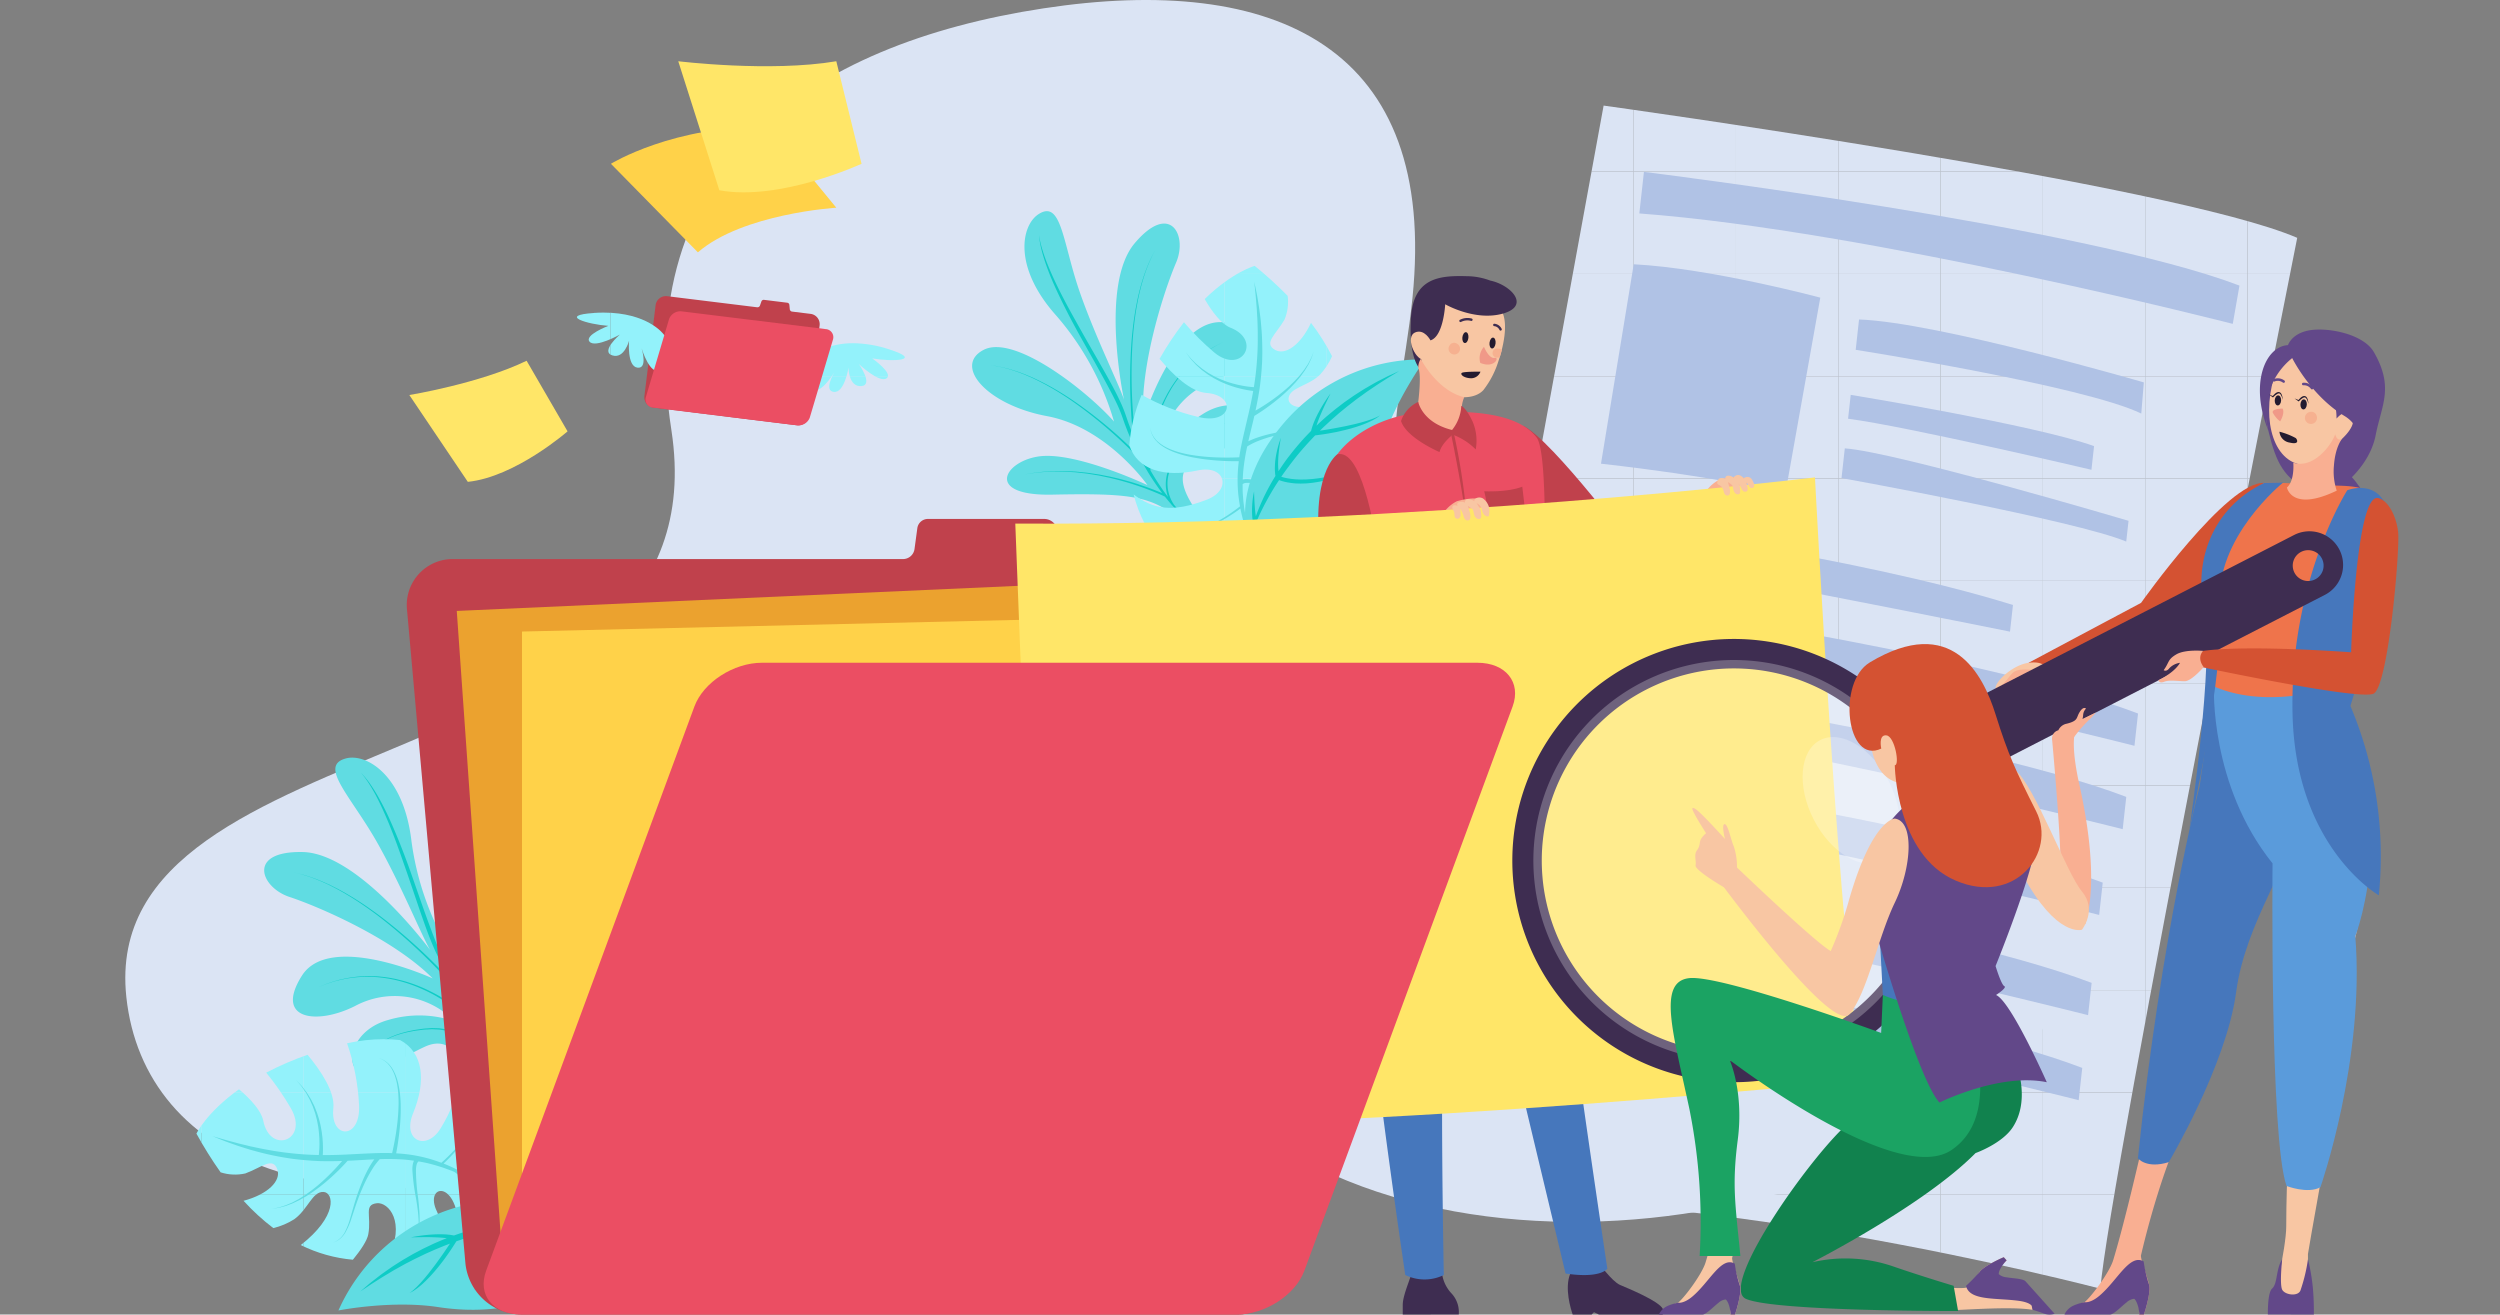 <svg xmlns="http://www.w3.org/2000/svg" xmlns:xlink="http://www.w3.org/1999/xlink" width="505" height="265.531" viewBox="0 0 505 265.531">
  <rect x="0" y="0" width="505" height="265.531" fill="#808080" stroke="none"/>
  <defs>
    <clipPath id="clip-path">
      <rect id="Rectángulo_413350" data-name="Rectángulo 413350" width="464.464" height="253.16" fill="none"/>
    </clipPath>
    <clipPath id="clip-path-3">
      <path id="Trazado_876206" data-name="Trazado 876206" d="M50.107,198.374a44.528,44.528,0,0,1,2.414,12.348c.443,7.213-5.863,7.084-5.186.764.346-3.23-2.42-7.444-5.208-10.794a62.048,62.048,0,0,0-8.353,3.61,54.809,54.809,0,0,1,5.028,7.273c3.629,6.437-4.269,9.313-5.63,2.415-.387-1.965-2.556-4.359-4.892-6.324-6.6,4.7-8.6,8.959-8.6,8.959a80.469,80.469,0,0,0,4.884,7.816,9.527,9.527,0,0,0,4.987.227c3.32-1.212,5.582-3.479,6.491-.762.742,2.219-1.842,4.945-6.844,6.284a44.611,44.611,0,0,0,6.012,5.514,13.979,13.979,0,0,0,4.219-1.782c2.81-2.021,3.669-5.688,5.956-5.518,2.043.153,2.86,4.87-4.627,10.725a29.445,29.445,0,0,0,10.525,2.965c1.577-1.93,2.873-3.842,3.112-5.145.678-3.7-.985-5.964,1.732-6.269,2.293-.257,5.948,3.711,2.255,11.2a38.524,38.524,0,0,0,9.956-2.913c.674-2.338.87-4.705-.053-6.566-2.8-5.656,4.478-6.851,4.4,4.386h0c10.474-1.153,5.98-9.042,5.98-9.042,7.057-3.428,7.252-7.35,5.874-12.285-6.39,11.788-12.114,4.736-8.718,2.945,2.166-1.142,4.354-5.586,4.926-10.221a27.6,27.6,0,0,0-10.06-7.765c2.175,4.427,2.461,8.372-1.689,15.151-2.859,4.669-7.82,2.463-5.564-3.026,2.7-6.57,2.093-12.3-2.611-14.821a32.276,32.276,0,0,0-3.357-.175,33.624,33.624,0,0,0-7.36.825" fill="none"/>
    </clipPath>
    <clipPath id="clip-path-5">
      <path id="Trazado_876212" data-name="Trazado 876212" d="M223.345,48.034c1.481,2.588,3.4,5.088,5.224,5.8,6.391,2.509,2.251,9.6-3.3,4.987a53.3,53.3,0,0,1-6.111-6.1,60.4,60.4,0,0,0-4.924,7.4c2.734,3.263,6.3,6.655,9.464,6.885,6.191.451,5.215,6.534-1.638,4.851a43.586,43.586,0,0,1-11.444-4.472,32.357,32.357,0,0,0-2.493,10.184c1.6,4.959,7,6.541,13.786,5.092,5.667-1.211,6.923,3.94,1.937,5.873-7.236,2.808-10.976,1.844-14.85-1.018a26.944,26.944,0,0,0,5.707,11.02c4.553.258,9.2-1.07,10.679-2.952,2.313-2.951,8.092,3.778-4.349,7.863,4.5,2.185,8.3,2.681,12.828-3.5,0,0,6.8,5.693,9.73-4.171-10.812-1.88-8.4-8.666-3.449-4.988,1.627,1.21,3.936,1.434,6.3,1.195a37.7,37.7,0,0,0,4.534-9.059c-7.84,2.243-11.016-1.961-10.37-4.118.532-1.777,1.6-1.358,3.441-.938a12.553,12.553,0,0,0,2.885.365c1.3,0,3.356-.913,5.486-2.092A28.78,28.78,0,0,0,251.4,65.511c-6.932,6.174-11.322,4.566-11.112,2.577.234-2.227,3.909-2.413,6.341-4.761a13.686,13.686,0,0,0,2.446-3.743,43.6,43.6,0,0,0-4.25-6.738c-2.159,4.573-5.228,6.58-7.231,5.48-2.452-1.346.121-3.125,1.862-6.1a9.271,9.271,0,0,0,.652-4.83,78.576,78.576,0,0,0-6.658-6.056s-4.438,1.178-10.107,6.7" fill="none"/>
    </clipPath>
    <clipPath id="clip-path-7">
      <path id="Trazado_876216" data-name="Trazado 876216" d="M263.168,231.616c51.374-7.236,141.117,16.33,141.117,16.33,1.414-20.055,39.753-212.273,39.753-212.273C418.968,24.846,303.931,8.957,303.931,8.957Z" fill="#dbe4f4"/>
    </clipPath>
    <clipPath id="clip-path-9">
      <rect id="Rectángulo_413340" data-name="Rectángulo 413340" width="81.051" height="81.051" transform="translate(289.732 120.942)" fill="none"/>
    </clipPath>
    <clipPath id="clip-path-10">
      <rect id="Rectángulo_413341" data-name="Rectángulo 413341" width="19.635" height="25.569" transform="translate(344.128 136.514)" fill="none"/>
    </clipPath>
    <clipPath id="clip-path-11">
      <path id="Trazado_876310" data-name="Trazado 876310" d="M148.585,62.768h0M145,58.935c-2.295,1.221-2.757,5.913-1.034,7.308,1.627,1.318,4.3-2.956,4.591-3.433-.249.416-2.16,3.733-.133,3.983,2.164.266,2.967-4.873,2.967-4.873s.028,3.89,2.585,3.7-.487-4.456-.487-4.456,4.106,3.885,5.58,2.895-2.882-4.034-2.882-4.034c4.134.728,10.45.429,3.435-1.823a23.891,23.891,0,0,0-7.3-1.246c-4.939,0-7.319,1.978-7.319,1.978" fill="none"/>
    </clipPath>
    <clipPath id="clip-path-12">
      <path id="Trazado_876311" data-name="Trazado 876311" d="M99.991,50.851c-7.352.48-1.3,2.3,2.89,2.6,0,0-4.966,1.9-3.777,3.214s6.116-1.455,6.116-1.455-3.99,3.4-1.554,4.2,3.407-2.962,3.407-2.962-.47,5.181,1.694,5.448c2.027.249.979-3.431.839-3.9.166.533,1.721,5.328,3.619,4.445,2.011-.935,2.7-5.6.773-7.341,0,0-3.166-4.325-12.087-4.325-.612,0-1.252.02-1.92.064" fill="none"/>
    </clipPath>
  </defs>
  <g id="Grupo_1116003" data-name="Grupo 1116003" transform="translate(-809.711 -8521.629)">
    <rect id="Rectángulo_412891" data-name="Rectángulo 412891" width="505" height="253" transform="translate(809.711 8534)" fill="none"/>
    <path id="Trazado_877423" data-name="Trazado 877423" d="M275.407,237.267c-65.909-29.291-75.069-29.423-135.888-7.841-65.888,23.38-104.254,5.187-107.8-28.036C25.691,144.8,152.9,158.943,141.821,86.874c-8.161-53.1,27.695-77.934,75.122-85.18,46.928-7.17,79.772,7.714,74.575,58.505-2.874,28.1-13.236,46.023,24.34,57.82,38.87,12.2,99.364,5.779,109.871,58.925,10.414,52.672-88.707,87.708-150.323,60.324" transform="translate(803.511 8521.628)" fill="#dbe4f4"/>
    <g id="Grupo_1115627" data-name="Grupo 1115627" transform="translate(829.711 8534)">
      <g id="Grupo_1115626" data-name="Grupo 1115626" clip-path="url(#clip-path)">
        <g id="Grupo_1115601" data-name="Grupo 1115601">
          <g id="Grupo_1115600" data-name="Grupo 1115600" clip-path="url(#clip-path)">
            <path id="Trazado_876204" data-name="Trazado 876204" d="M77.938,202.552c.627-6.229,3.255-10.079,13.435-21.13s.384-12.206-5-6.449S76.9,194.834,76.9,194.834s-3.434-14.164,3.058-25.014,5.079-21.5-1.6-18.905-7.763,21.623-6.725,30.032a58.075,58.075,0,0,1-8.528-23.5c-1.6-13.4-9.2-17.712-13.252-16.611-5.629,1.531,1.175,7.705,6.571,17.4,4.838,8.691,8.634,18.14,10.457,21.279,0,0-14.412-19.544-25.743-19.774s-8.5,7.145-2.662,9.07,20.942,8.413,28.925,16.456c0,0-20.768-9.509-26.425-.534s3.138,9.937,10.692,6.138a16.911,16.911,0,0,1,20.178,3.074,21.984,21.984,0,0,0-13.406-.288c-7.108,1.936-8.658,8.554-6.2,10.272,2.929,2.046,6.79-1.681,13.456-4.807s8.035,5.157,9.02,8.753,2.376,3.116,3.225-5.325" fill="#60dce2"/>
            <path id="Trazado_876205" data-name="Trazado 876205" d="M39.7,163.948c.292.073.728.151,1.268.3s1.2.329,1.935.6c.744.244,1.562.58,2.45.952l1.368.623,1.439.721,1.492.814,1.528.9c1.026.632,2.074,1.306,3.113,2.028s2.084,1.471,3.1,2.256a109.436,109.436,0,0,1,10.6,9.34c1.276,1.273,2.32,2.373,3.074,3.188-.149-.3-.3-.6-.449-.9q-.371-.694-.743-1.4l-.8-1.4a27.193,27.193,0,0,1-1.47-2.962c-.441-1.012-.848-2.039-1.237-3.07-1.522-4.137-2.864-8.318-4.221-12.2-.682-1.941-1.328-3.82-1.981-5.587s-1.3-3.426-1.941-4.938-1.271-2.88-1.868-4.073a34.154,34.154,0,0,0-1.687-3.013c-.518-.807-.953-1.42-1.274-1.824l-.5-.613.532.583a19.65,19.65,0,0,1,1.377,1.762c.545.794,1.181,1.78,1.828,2.957s1.348,2.522,2.027,4.028c1.363,3.01,2.8,6.588,4.181,10.472s2.775,8.053,4.323,12.147c.381,1.026.772,2.046,1.2,3.043a26.053,26.053,0,0,0,1.4,2.9q.4.709.788,1.412.375.719.746,1.432l.7,1.428.646,1.427c.3.69.582,1.377.848,2.062-.068-1.023-.141-2.4-.18-4.017a92.055,92.055,0,0,1,.594-13.154c.141-1.19.325-2.374.526-3.536.1-.581.221-1.154.329-1.721q.189-.846.373-1.669.213-.816.417-1.6c.154-.518.3-1.027.451-1.518s.325-.962.48-1.42l.5-1.31c.351-.826.675-1.583,1.012-2.231.307-.662.647-1.2.9-1.662s.5-.789.648-1.028l.232-.361-.228.364c-.145.24-.378.58-.636,1.034s-.577,1.006-.877,1.67c-.329.651-.644,1.41-.985,2.239l-.483,1.312-.462,1.423c-.149.491-.285,1-.434,1.519q-.195.785-.4,1.6-.174.822-.354,1.668c-.1.568-.217,1.139-.309,1.72-.188,1.161-.358,2.344-.485,3.532a91.746,91.746,0,0,0-.445,13.119c.092,2.613.263,4.575.349,5.448.254.71.5,1.415.716,2.106.581,1.807,1,3.553,1.359,5.169.012.062.022.122.034.184.041-.125.085-.257.136-.406.126-.393.3-.861.494-1.4.211-.533.427-1.144.7-1.794s.563-1.359.9-2.094c.321-.742.709-1.5,1.093-2.3s.831-1.589,1.274-2.4l.706-1.207c.233-.407.473-.811.735-1.2.512-.789,1.006-1.59,1.562-2.331l.8-1.118c.269-.365.561-.706.834-1.052s.548-.68.813-1.011.562-.623.832-.924c.548-.593,1.043-1.175,1.57-1.645l1.391-1.327,1.147-.94,1-.815-.988.83-1.132.954-1.371,1.345c-.519.476-1,1.065-1.543,1.664-.265.3-.548.606-.816.933s-.527.674-.8,1.02-.553.693-.817,1.06-.519.747-.783,1.125c-.543.746-1.024,1.551-1.523,2.344-.254.394-.489.8-.715,1.208l-.685,1.212c-.43.815-.85,1.619-1.234,2.409s-.747,1.557-1.055,2.3c-.327.736-.612,1.441-.868,2.1s-.471,1.259-.673,1.792c-.182.541-.352,1.008-.471,1.4-.2.62-.317,1.027-.356,1.168q.192,1.065.318,2.044c.048.162.068.247.068.247l-.033.007c.045.375.084.74.112,1.093q.045.5.088.971.021.469.04.906c.026.58.051,1.113.033,1.6s-.009.912-.025,1.285-.055.69-.075.947c-.042.514-.064.787-.064.787s.006-.274.017-.789c.006-.257.013-.574.02-.947-.011-.372-.024-.8-.039-1.28s-.052-1.008-.1-1.583c-.026-.287-.052-.586-.08-.9s-.084-.628-.129-.959-.095-.688-.154-1.046l-.025.006s-.022-.1-.07-.268a7.847,7.847,0,0,0-.272-.746l-.245-.516-.335-.583c-.14-.2-.279-.411-.443-.625s-.348-.431-.559-.639a7.913,7.913,0,0,0-1.492-1.191,8.508,8.508,0,0,0-1.946-.887l-.543-.156a3.152,3.152,0,0,0-.557-.129c-.381-.057-.765-.133-1.155-.177l-1.19-.057c-.4-.024-.8.032-1.2.044a10.691,10.691,0,0,0-1.2.1l-1.191.155c-.777.146-1.547.273-2.276.474l-.545.138-.525.167a10.216,10.216,0,0,0-1,.352,9.672,9.672,0,0,0-.927.4,8.711,8.711,0,0,0-.835.436,6.7,6.7,0,0,0-.732.463,5.909,5.909,0,0,0-.621.475,6.587,6.587,0,0,0-.889.907,3.443,3.443,0,0,0-.556.956,3.441,3.441,0,0,1,.541-.967,6.574,6.574,0,0,1,.878-.925,6,6,0,0,1,.616-.489,6.959,6.959,0,0,1,.729-.478,8.6,8.6,0,0,1,.833-.452,9.952,9.952,0,0,1,.926-.414,10.18,10.18,0,0,1,1.005-.371l.526-.177.545-.147c.73-.215,1.5-.356,2.287-.516l1.189-.174a10.577,10.577,0,0,1,1.21-.125c.406-.019.81-.082,1.216-.065l1.211.038c.4.039.793.11,1.184.162a3.286,3.286,0,0,1,.575.123l.56.151a8.815,8.815,0,0,1,2.031.886A8.3,8.3,0,0,1,74.6,197.87c.224.214.406.45.6.659.175.221.325.444.475.648l.27.452c-.1-.484-.2-.976-.315-1.486-.38-1.526-.825-3.168-1.411-4.863-.169-.16-.447-.416-.837-.749a33.009,33.009,0,0,0-2.932-2.223c-.629-.432-1.331-.867-2.084-1.311s-1.568-.876-2.433-1.278-1.769-.793-2.71-1.136c-.473-.166-.947-.339-1.435-.478-.482-.155-.974-.284-1.468-.406-.491-.138-.994-.217-1.489-.327-.5-.092-1-.162-1.494-.238-.5-.046-.993-.112-1.483-.141s-.975-.062-1.453-.052a25.29,25.29,0,0,0-2.75.135l-1.266.165-1.171.225c-.379.061-.728.178-1.067.257s-.663.157-.956.263c-.588.2-1.112.345-1.526.514l-1.305.518,1.3-.535c.412-.174.933-.327,1.521-.535.292-.11.617-.178.953-.276s.688-.205,1.066-.271l1.173-.241,1.268-.183A25.732,25.732,0,0,1,54.4,184.8c.481-.016.968.025,1.462.034s.992.083,1.494.123c.5.069,1.005.133,1.508.219.5.1,1.009.178,1.5.31s1,.24,1.485.391c.494.134.974.3,1.453.462.953.334,1.876.706,2.749,1.111s1.7.832,2.471,1.258,1.482.867,2.122,1.295a33.122,33.122,0,0,1,3.279,2.449c-.571-1.585-1.225-3.216-1.96-4.875l-.277-.6c-.641-.73-2.031-2.282-3.954-4.241a108.934,108.934,0,0,0-10.478-9.425c-1.007-.794-2.04-1.554-3.07-2.283s-2.068-1.413-3.084-2.055l-1.516-.915-1.48-.828-1.428-.734-1.36-.635c-.883-.381-1.7-.725-2.436-.977-.731-.28-1.391-.454-1.927-.621s-.973-.241-1.264-.317l-.449-.108.45.1" fill="#0eccc6"/>
          </g>
        </g>
        <g id="Grupo_1115603" data-name="Grupo 1115603">
          <g id="Grupo_1115602" data-name="Grupo 1115602" clip-path="url(#clip-path-3)">
            <rect id="Rectángulo_413191" data-name="Rectángulo 413191" width="20.667" height="20.667" transform="translate(82.667 187.633)" fill="#93f2fb"/>
            <rect id="Rectángulo_413192" data-name="Rectángulo 413192" width="20.667" height="20.667" transform="translate(82.667 208.299)" fill="#93f2fb"/>
            <rect id="Rectángulo_413193" data-name="Rectángulo 413193" width="20.667" height="20.667" transform="translate(82.667 228.966)" fill="#93f2fb"/>
            <rect id="Rectángulo_413194" data-name="Rectángulo 413194" width="20.667" height="20.667" transform="translate(62 187.633)" fill="#93f2fb"/>
            <rect id="Rectángulo_413195" data-name="Rectángulo 413195" width="20.667" height="20.667" transform="translate(62 208.299)" fill="#93f2fb"/>
            <rect id="Rectángulo_413196" data-name="Rectángulo 413196" width="20.667" height="20.667" transform="translate(62 228.966)" fill="#93f2fb"/>
            <rect id="Rectángulo_413197" data-name="Rectángulo 413197" width="20.667" height="20.667" transform="translate(41.333 187.633)" fill="#93f2fb"/>
            <rect id="Rectángulo_413198" data-name="Rectángulo 413198" width="20.667" height="20.667" transform="translate(41.333 208.299)" fill="#93f2fb"/>
            <rect id="Rectángulo_413199" data-name="Rectángulo 413199" width="20.667" height="20.667" transform="translate(41.333 228.966)" fill="#93f2fb"/>
            <rect id="Rectángulo_413200" data-name="Rectángulo 413200" width="20.667" height="20.667" transform="translate(20.666 187.633)" fill="#93f2fb"/>
            <rect id="Rectángulo_413201" data-name="Rectángulo 413201" width="20.667" height="20.667" transform="translate(20.666 208.299)" fill="#93f2fb"/>
            <rect id="Rectángulo_413202" data-name="Rectángulo 413202" width="20.667" height="20.667" transform="translate(20.666 228.966)" fill="#93f2fb"/>
            <rect id="Rectángulo_413203" data-name="Rectángulo 413203" width="20.667" height="20.667" transform="translate(0 187.633)" fill="#93f2fb"/>
            <rect id="Rectángulo_413204" data-name="Rectángulo 413204" width="20.667" height="20.667" transform="translate(0 208.299)" fill="#93f2fb"/>
            <rect id="Rectángulo_413205" data-name="Rectángulo 413205" width="20.667" height="20.667" transform="translate(0 228.966)" fill="#93f2fb"/>
          </g>
        </g>
        <g id="Grupo_1115605" data-name="Grupo 1115605">
          <g id="Grupo_1115604" data-name="Grupo 1115604" clip-path="url(#clip-path)">
            <path id="Trazado_876207" data-name="Trazado 876207" d="M76.436,207.829c.041.125.124.3.187.539a6.02,6.02,0,0,1,.178.866,3.516,3.516,0,0,1,.05.541,5.012,5.012,0,0,1,0,.6,7.651,7.651,0,0,1-.172,1.343,7.016,7.016,0,0,1-.181.716,7.577,7.577,0,0,1-.243.733,14.21,14.21,0,0,1-.65,1.48c-.255.488-.53.975-.832,1.447a29.421,29.421,0,0,1-3.876,4.77c-.763.773-1.391,1.341-1.741,1.647q-1.175-.441-2.468-.823a30.243,30.243,0,0,0-4.861-.941c-.593-.065-1.2-.109-1.8-.145.111-.586.251-1.384.391-2.344.15-1.022.3-2.218.4-3.506a39.366,39.366,0,0,0,.119-4.044c-.018-.689-.063-1.377-.133-2.053a18.406,18.406,0,0,0-.318-1.968c-.036-.158-.071-.314-.107-.469s-.087-.305-.131-.455c-.077-.3-.192-.586-.293-.865s-.238-.536-.349-.792c-.128-.247-.273-.477-.4-.7-.157-.207-.3-.412-.448-.593s-.315-.336-.467-.481l-.462-.365c-.147-.1-.3-.177-.427-.255a3.468,3.468,0,0,0-.635-.283l-.23-.089.227.1a3.371,3.371,0,0,1,.619.306c.125.082.272.16.414.268l.44.377c.144.149.285.318.44.49.14.184.271.391.416.6.118.226.251.455.367.7.1.256.228.509.311.788s.19.559.254.859c.037.149.074.3.112.45s.057.309.086.465a18.156,18.156,0,0,1,.237,1.946c.043.667.061,1.346.052,2.026a38.783,38.783,0,0,1-.273,3.983c-.148,1.267-.339,2.443-.526,3.446s-.368,1.833-.5,2.411v.005c-.876-.034-1.761-.038-2.649-.013-1.791.042-3.6.151-5.39.236-1.8.1-3.583.171-5.341.17-.211,0-.42,0-.63,0,.008-.16.016-.33.027-.517,0-.341.024-.726.006-1.144q-.008-.315-.016-.653c-.015-.225-.031-.458-.047-.7-.021-.479-.1-.979-.158-1.5-.087-.514-.166-1.048-.287-1.582s-.241-1.078-.424-1.6l-.249-.793-.3-.768c-.106-.252-.193-.509-.31-.749s-.238-.476-.354-.708-.219-.466-.353-.678l-.385-.622-.364-.588-.39-.515c-.255-.327-.474-.637-.693-.891l-.6-.633-.518-.55.49.575.562.658c.206.263.408.583.645.918l.361.528c.107.193.218.393.331.6l.35.631c.122.214.207.453.315.685l.314.712c.1.241.177.5.269.75l.26.765.206.789c.154.521.233,1.061.337,1.585s.145,1.05.206,1.555c.029.508.085,1,.082,1.462q.008.35.013.678t-.015.633c0,.406-.044.776-.06,1.1-.022.2-.04.385-.057.554-1.264-.024-2.508-.085-3.721-.179-.834-.071-1.653-.146-2.453-.247-.8-.081-1.583-.2-2.343-.316-.763-.1-1.5-.259-2.209-.381s-1.4-.275-2.056-.412l-.967-.205-.917-.224c-.6-.145-1.166-.272-1.7-.411-1.053-.3-1.983-.522-2.74-.746l-2.384-.691,2.3.931c.735.289,1.643.6,2.684.973.522.179,1.083.348,1.673.538l.909.283.962.263c1.308.369,2.742.722,4.274,1.02.766.151,1.554.3,2.367.42.809.142,1.643.229,2.491.326,1.7.165,3.461.306,5.252.307,1.088.01,2.185-.009,3.284-.043-.315.374-.747.872-1.276,1.446-.591.631-1.291,1.36-2.084,2.1l-.6.562-.637.554c-.423.381-.881.732-1.333,1.093s-.932.68-1.39,1.018c-.472.317-.951.606-1.409.9-.478.253-.936.509-1.38.733L37.7,231.1l-1.13.358a5.851,5.851,0,0,1-.891.2l-.786.147.792-.111a6.024,6.024,0,0,0,.9-.161l1.155-.309,1.324-.5c.458-.206.932-.442,1.429-.677.475-.273.975-.543,1.467-.842.478-.32.985-.618,1.455-.967s.955-.679,1.4-1.044l.672-.532.636-.542c.838-.711,1.581-1.418,2.212-2.031.945-.935,1.616-1.68,1.885-1.987.334-.014.669-.027,1-.043,1.476-.08,2.943-.176,4.39-.24a15.613,15.613,0,0,0-1.1,1.71A28.287,28.287,0,0,0,53.1,226.5c-.232.555-.45,1.135-.669,1.725s-.418,1.2-.61,1.806c-.386,1.217-.718,2.447-1.054,3.588a13.961,13.961,0,0,1-1.17,3.01,4.522,4.522,0,0,1-1.558,1.638,4.656,4.656,0,0,1-.571.3l-.211.089.214-.08a4.759,4.759,0,0,0,.586-.275,4.353,4.353,0,0,0,.816-.59A5.083,5.083,0,0,0,49.7,236.7a14.061,14.061,0,0,0,1.309-3c.383-1.132.763-2.344,1.195-3.535q.323-.9.676-1.762c.242-.574.482-1.136.734-1.671a27.655,27.655,0,0,1,1.519-2.837,14.039,14.039,0,0,1,1.312-1.816c.1-.121.2-.219.275-.3a43.747,43.747,0,0,1,5,.091c.648.057,1.281.135,1.906.224-.02.038-.039.076-.061.115a3.122,3.122,0,0,0-.159.5,5.448,5.448,0,0,0-.108,1.159,42.112,42.112,0,0,0,.742,5.837c.169,1.046.326,2.092.424,3.077.051.492.08.969.1,1.422a12.5,12.5,0,0,1-.029,1.275,6.225,6.225,0,0,1-.172,1.061,3.577,3.577,0,0,1-.291.776c-.059.1-.112.188-.157.265s-.106.127-.145.176l-.124.145.131-.139c.041-.046.1-.1.155-.17l.172-.259a3.606,3.606,0,0,0,.334-.772,6.294,6.294,0,0,0,.23-1.069,12.554,12.554,0,0,0,.094-1.289c0-.459,0-.943-.026-1.442-.049-1-.154-2.058-.271-3.115a41.92,41.92,0,0,1-.445-5.758,4.817,4.817,0,0,1,.14-.994,1.268,1.268,0,0,1,.283-.568c.026-.025.048-.049.069-.073a.244.244,0,0,0,.042-.019c.646.11,1.281.233,1.895.375.737.2,1.46.37,2.143.6.342.109.684.205,1.012.32l.962.351c.433.147.841.32,1.238.487.206.151.453.338.728.563a13.182,13.182,0,0,1,2.5,2.66,7.8,7.8,0,0,1,.909,1.726,5.806,5.806,0,0,1,.351,1.667,5.114,5.114,0,0,1-.008.685c-.016.2-.049.379-.067.525l-.105.451s.045-.163.122-.447c.025-.145.065-.321.089-.525a5.222,5.222,0,0,0,.036-.691,5.855,5.855,0,0,0-.291-1.709,7.948,7.948,0,0,0-.858-1.8,13.093,13.093,0,0,0-2.2-2.6c.322.145.635.291.934.427l.721.334.659.334,1.164.588,2.18,1.181-.534-.369c-.35-.236-.854-.6-1.517-1.032-.678-.407-1.472-.955-2.449-1.472a34.837,34.837,0,0,0-3.322-1.669c-.4-.182-.82-.355-1.25-.524.364-.34.918-.875,1.566-1.564a29.706,29.706,0,0,0,3.8-4.908c.293-.484.56-.983.805-1.482a14.126,14.126,0,0,0,.622-1.511,7.766,7.766,0,0,0,.228-.747,6.92,6.92,0,0,0,.166-.729,7.7,7.7,0,0,0,.142-1.36,5.009,5.009,0,0,0-.019-.607,3.513,3.513,0,0,0-.063-.544,5.871,5.871,0,0,0-.2-.866c-.068-.236-.156-.411-.2-.535l-.074-.188.07.19" fill="#60dce2"/>
            <path id="Trazado_876208" data-name="Trazado 876208" d="M97.8,235.22s-7.782-8.619-25.1-3.84a37.587,37.587,0,0,0-24.337,20.962s10.744-2.123,20.147-.681c20.4,3.13,34.127-7.893,29.288-16.441" fill="#60dce2"/>
            <path id="Trazado_876209" data-name="Trazado 876209" d="M95.769,234.736c-.448-.081-.968-.172-1.544-.253l0-.015-.217-.145c-.46-.307-.927-.6-1.409-.854s-.974-.489-1.476-.695-1.008-.4-1.524-.563a14.639,14.639,0,0,0-1.565-.423c.967.479,1.918.967,2.843,1.489q.7.387,1.363.812c.105.066.207.136.311.2-.7-.067-1.454-.123-2.261-.144-.57-.029-1.165-.023-1.781-.034-.616.014-1.254.017-1.907.058-1.075.042-2.2.142-3.349.276l-.114-.078c-.146-.108-.307-.188-.461-.281a9.736,9.736,0,0,0-.954-.487l-.491-.206c-.162-.072-.33-.126-.5-.189-.329-.129-.668-.225-1-.329a20.113,20.113,0,0,0-2.044-.477c-.343-.066-.688-.115-1.034-.16s-.693-.076-1.04-.1a34.482,34.482,0,0,1,3.949,1.236c.316.131.634.255.944.4.154.071.313.133.463.213l.454.227c.224.128.451.253.671.386-1.291.194-2.617.4-3.943.721-1.468.322-2.938.735-4.4,1.176-.691.222-1.374.467-2.058.7l-.051-.012c-.2-.037-.394-.064-.59-.1s-.392-.043-.588-.066-.392-.035-.587-.044a22.908,22.908,0,0,0-2.33.012c-.772.045-1.541.11-2.306.212s-1.525.221-2.278.38c.769-.024,1.536-.032,2.3-.043s1.529-.008,2.29.02,1.52.056,2.267.141c.143.012.286.031.428.05l-.778.3c-.691.292-1.379.579-2.047.886l-1.963.94-1.861.979c-.6.332-1.176.68-1.743,1.006s-1.1.669-1.62,1-1.021.645-1.483.98c-.935.651-1.793,1.244-2.516,1.821s-1.373,1.051-1.872,1.488l-1.581,1.355,1.732-1.15c.54-.38,1.23-.792,2-1.29s1.667-1.017,2.63-1.6c.478-.3,1-.569,1.529-.866s1.07-.615,1.648-.9,1.157-.608,1.764-.9l1.863-.9,1.953-.865,2.025-.829.964-.36c-.378.564-.761,1.126-1.141,1.687-.343.5-.694.994-1.048,1.484s-.7.987-1.073,1.466-.732.962-1.106,1.438l-.576.7c-.187.238-.387.464-.587.69s-.4.458-.608.673-.411.445-.63.652l-.663.622-.712.572.8-.448.756-.532c.247-.184.476-.389.716-.583s.459-.41.685-.62c.456-.415.875-.865,1.3-1.313l.614-.687c.208-.227.4-.469.594-.7.4-.471.768-.958,1.146-1.441s.728-.986,1.081-1.487c.616-.861,1.186-1.747,1.747-2.647.647-.215,1.294-.437,1.946-.642,1.425-.445,2.861-.864,4.294-1.194,1.428-.348,2.848-.631,4.229-.872l.247-.037c-.013.1-.026.193-.04.286-.052.308-.108.615-.188.92-.065.307-.173.607-.259.91l-.32.894-.367.88-.417.861c-.139.287-.309.559-.456.843s-.311.559-.483.83-.332.55-.513.815l-.543.8c-.175.271-.371.527-.568.782l-.58.778c-.2.257-.411.5-.613.752l-.614.758q-.648.727-1.281,1.478.755-.623,1.5-1.272c.469-.457.944-.911,1.4-1.387.434-.493.893-.968,1.291-1.5l.609-.78c.2-.265.374-.545.562-.818s.371-.548.535-.837.345-.567.494-.865l.447-.892.4-.919c.116-.314.228-.63.332-.948.088-.324.2-.641.263-.973s.138-.661.19-1c.018-.178.037-.349.049-.525,1.008-.15,1.991-.287,2.94-.37,1.28-.124,2.5-.206,3.619-.242,1.1-.037,2.1-.037,3-.016-.086.316-.171.633-.267.947l-.387,1.253c-.133.416-.268.832-.414,1.244s-.282.827-.431,1.238-.3.822-.461,1.229c-.076.205-.162.406-.245.609s-.158.409-.246.609l-.261.6c-.082.2-.181.4-.272.6-.173.407-.38.795-.565,1.2.279-.345.567-.689.814-1.06s.494-.743.721-1.128.444-.775.638-1.177.4-.8.57-1.211c.093-.2.173-.411.26-.617s.172-.412.248-.621c.157-.418.3-.839.446-1.262s.272-.849.391-1.279c.107-.382.208-.762.3-1.153.6.024,1.138.058,1.6.094.656.057,1.173.108,1.524.154l.537.08a18.781,18.781,0,0,0-2.027-.485" fill="#0eccc6"/>
            <path id="Trazado_876210" data-name="Trazado 876210" d="M216.763,91.367c-4.965-3.567-9.482-4.131-24.152-3.821s-9.184-7.608-1.491-7.827,20.665,5.9,20.665,5.9S203.636,73.95,191.5,71.689s-19.02-10.175-12.8-13.39,20.847,8.291,26.331,14.485a56.714,56.714,0,0,0-11.689-21.428c-8.778-9.832-7.018-18.185-3.6-20.437,4.759-3.131,4.882,5.84,8.49,16.055,3.236,9.158,7.7,18.044,8.82,21.407,0,0-4.994-23.181,2.161-31.625s10.724-1.6,8.36,3.913-7.375,20.77-6.647,31.811c0,0,6.461-21.349,16.687-19.69s5.247,8.72-2.415,11.794A16.518,16.518,0,0,0,214.4,81.343a21.473,21.473,0,0,1,8.454-10c6.011-3.952,11.858-.809,11.526,2.1-.395,3.466-5.619,3.884-12.216,6.744s-1.418,9.215.578,12.26.747,3.754-5.982-1.08" fill="#60dce2"/>
            <path id="Trazado_876211" data-name="Trazado 876211" d="M213.218,38.421c-.135.261-.36.63-.6,1.125s-.535,1.091-.809,1.805c-.3.7-.585,1.519-.887,2.41q-.206.675-.429,1.4l-.4,1.518c-.119.526-.242,1.067-.368,1.619q-.16.834-.328,1.7c-.2,1.16-.384,2.362-.528,3.59s-.269,2.476-.352,3.728a106.547,106.547,0,0,0-.015,13.8c.107,1.756.237,3.231.346,4.31l-.37-.913q-.27-.718-.542-1.446l-.511-1.49a26.215,26.215,0,0,0-1.218-2.991c-.456-.977-.944-1.938-1.447-2.889-2.045-3.788-4.239-7.473-6.2-10.977-.98-1.753-1.938-3.441-2.81-5.061s-1.667-3.166-2.361-4.612-1.286-2.792-1.774-4-.849-2.286-1.116-3.182-.423-1.616-.512-2.111-.127-.761-.127-.761.029.267.083.767a19.21,19.21,0,0,0,.4,2.146,33.846,33.846,0,0,0,.983,3.25c.435,1.237.975,2.617,1.638,4.087,1.323,2.943,3.015,6.307,4.965,9.829s4.1,7.236,6.1,11.015c.5.942,1,1.888,1.454,2.844a25.692,25.692,0,0,1,1.212,2.9q.263.747.524,1.488.285.74.566,1.472.3.72.6,1.433.316.7.627,1.4c.308.669.632,1.316.961,1.953-.705-.711-1.663-1.651-2.824-2.727a89.679,89.679,0,0,0-10.014-8.067c-.962-.666-1.947-1.3-2.928-1.9-.489-.3-.988-.583-1.473-.871l-1.463-.805-1.441-.73c-.479-.222-.944-.446-1.4-.65l-1.35-.568-1.28-.481c-.832-.277-1.6-.529-2.288-.7-.683-.2-1.3-.3-1.8-.417s-.9-.144-1.171-.191l-.415-.063.415.068c.269.049.668.1,1.168.2.5.121,1.109.227,1.789.437.689.18,1.448.441,2.276.726l1.272.495,1.34.581c.456.209.918.438,1.393.664l1.429.744,1.45.819c.48.293.974.578,1.459.886.971.612,1.947,1.252,2.9,1.927a89.48,89.48,0,0,1,9.892,8.153c1.854,1.756,3.179,3.15,3.763,3.777.356.645.716,1.277,1.079,1.884.947,1.594,1.953,3.032,2.906,4.336.038.05.075.1.112.145-.117-.051-.243-.1-.384-.164-.37-.162-.827-.334-1.347-.544-.527-.191-1.114-.428-1.768-.645s-1.359-.465-2.116-.692c-.751-.246-1.558-.453-2.388-.685s-1.7-.419-2.582-.619l-1.34-.264c-.448-.093-.9-.177-1.355-.239-.908-.135-1.814-.291-2.716-.363l-1.336-.135c-.441-.039-.88-.046-1.309-.07l-1.266-.057c-.414-.01-.82.008-1.214.011-.788.018-1.535,0-2.22.086l-1.87.161-1.429.232-1.244.205,1.247-.187,1.43-.212,1.87-.134c.684-.072,1.43-.048,2.216-.054.394,0,.8-.01,1.211.005l1.262.076c.427.03.864.043,1.3.087l1.33.154c.9.085,1.8.253,2.7.4.453.067.9.158,1.346.257l1.33.281c.875.213,1.736.424,2.562.653s1.622.46,2.366.715c.749.236,1.45.483,2.093.718s1.228.469,1.748.666c.513.216.965.394,1.328.559.585.253.957.432,1.085.494q.657.83,1.291,1.555c.088.139.137.209.137.209l.027-.019c.245.275.487.539.728.787l.653.692.638.615c.408.394.782.757,1.146,1.056s.673.582.957.812l.742.557.617.462-.589-.5-.706-.6-.911-.856c-.349-.312-.705-.689-1.093-1.1l-.6-.638-.619-.715q-.33-.375-.666-.788l.02-.014s-.059-.081-.15-.224a7.719,7.719,0,0,1-.371-.683c-.066-.155-.14-.326-.22-.512-.064-.192-.135-.4-.21-.623-.053-.228-.12-.469-.171-.727-.032-.261-.091-.534-.106-.823a7.793,7.793,0,0,1,.091-1.862,8.342,8.342,0,0,1,.61-2q.117-.246.236-.5a3.113,3.113,0,0,1,.266-.491c.2-.316.4-.646.617-.961l.727-.907c.24-.307.54-.565.808-.851a10.658,10.658,0,0,1,.85-.81l.883-.772c.61-.475,1.2-.956,1.819-1.36l.452-.309.462-.277a10.156,10.156,0,0,1,.907-.508,9.51,9.51,0,0,1,.889-.422,8.35,8.35,0,0,1,.858-.33,6.62,6.62,0,0,1,.813-.237,5.7,5.7,0,0,1,.749-.146,6.293,6.293,0,0,1,1.238-.065,3.352,3.352,0,0,1,1.059.21,3.365,3.365,0,0,0-1.058-.228,6.409,6.409,0,0,0-1.244.044,5.893,5.893,0,0,0-.756.135,6.842,6.842,0,0,0-.821.225,8.144,8.144,0,0,0-.869.318,9.675,9.675,0,0,0-.9.41,10.091,10.091,0,0,0-.921.5l-.469.271-.46.3c-.629.4-1.232.872-1.856,1.342l-.9.757a10.863,10.863,0,0,0-.874.805c-.276.285-.583.541-.833.849l-.755.911c-.229.317-.432.651-.646.971a3.2,3.2,0,0,0-.282.5q-.126.256-.252.509a8.7,8.7,0,0,0-.664,2.058,8.126,8.126,0,0,0-.127,1.942c.011.3.067.589.1.863.05.272.116.525.168.766l.156.49c-.29-.385-.583-.779-.884-1.191-.872-1.264-1.786-2.651-2.649-4.175-.007-.227-.015-.6-.006-1.1a32.308,32.308,0,0,1,.267-3.584c.09-.739.226-1.535.388-2.372s.371-1.714.636-2.607.563-1.809.92-2.719c.184-.453.364-.912.578-1.359.2-.453.422-.9.651-1.338s.483-.867.723-1.3.527-.836.792-1.247c.288-.395.559-.8.855-1.177s.584-.754.9-1.1a24.78,24.78,0,0,1,1.876-1.926l.939-.82.923-.712c.289-.238.6-.418.877-.615s.543-.384.81-.53c.526-.3.972-.591,1.363-.785l1.223-.62s-.448.219-1.231.605c-.394.188-.844.472-1.375.767-.27.143-.53.337-.818.52s-.6.371-.888.6l-.934.7-.954.81a25.11,25.11,0,0,0-1.91,1.91c-.322.342-.608.725-.92,1.093s-.58.779-.876,1.173c-.272.41-.552.821-.814,1.245-.246.433-.522.853-.745,1.3s-.469.885-.674,1.34c-.221.448-.409.908-.6,1.362-.372.914-.7,1.83-.964,2.73s-.489,1.782-.677,2.623-.322,1.645-.423,2.39a32.173,32.173,0,0,0-.326,3.983c-.792-1.442-1.563-2.975-2.3-4.586-.086-.194-.173-.392-.259-.588-.12-.942-.358-2.962-.549-5.636a106.325,106.325,0,0,1-.128-13.762c.069-1.25.181-2.5.313-3.723s.3-2.427.489-3.586q.157-.867.31-1.7.179-.83.35-1.619c.132-.521.261-1.029.386-1.52q.214-.729.413-1.406c.292-.892.566-1.709.86-2.414.267-.716.566-1.312.79-1.812s.453-.868.585-1.131l.212-.4-.216.4" fill="#0eccc6"/>
          </g>
        </g>
        <g id="Grupo_1115607" data-name="Grupo 1115607">
          <g id="Grupo_1115606" data-name="Grupo 1115606" clip-path="url(#clip-path-5)">
            <rect id="Rectángulo_413207" data-name="Rectángulo 413207" width="20.667" height="20.667" transform="translate(248 22.299)" fill="#93f2fb"/>
            <rect id="Rectángulo_413208" data-name="Rectángulo 413208" width="20.667" height="20.667" transform="translate(248 42.966)" fill="#93f2fb"/>
            <rect id="Rectángulo_413209" data-name="Rectángulo 413209" width="20.667" height="20.667" transform="translate(248 63.632)" fill="#93f2fb"/>
            <rect id="Rectángulo_413210" data-name="Rectángulo 413210" width="20.667" height="20.667" transform="translate(248 84.299)" fill="#93f2fb"/>
            <rect id="Rectángulo_413211" data-name="Rectángulo 413211" width="20.667" height="20.667" transform="translate(227.333 22.299)" fill="#93f2fb"/>
            <rect id="Rectángulo_413212" data-name="Rectángulo 413212" width="20.667" height="20.667" transform="translate(227.333 42.966)" fill="#93f2fb"/>
            <rect id="Rectángulo_413213" data-name="Rectángulo 413213" width="20.667" height="20.667" transform="translate(227.333 63.632)" fill="#93f2fb"/>
            <rect id="Rectángulo_413214" data-name="Rectángulo 413214" width="20.667" height="20.667" transform="translate(227.333 84.299)" fill="#93f2fb"/>
            <rect id="Rectángulo_413215" data-name="Rectángulo 413215" width="20.667" height="20.667" transform="translate(206.667 22.299)" fill="#93f2fb"/>
            <rect id="Rectángulo_413216" data-name="Rectángulo 413216" width="20.667" height="20.667" transform="translate(206.667 42.966)" fill="#93f2fb"/>
            <rect id="Rectángulo_413217" data-name="Rectángulo 413217" width="20.667" height="20.667" transform="translate(206.667 63.632)" fill="#93f2fb"/>
            <rect id="Rectángulo_413218" data-name="Rectángulo 413218" width="20.667" height="20.667" transform="translate(206.667 84.299)" fill="#93f2fb"/>
          </g>
        </g>
        <g id="Grupo_1115609" data-name="Grupo 1115609">
          <g id="Grupo_1115608" data-name="Grupo 1115608" clip-path="url(#clip-path)">
            <path id="Trazado_876213" data-name="Trazado 876213" d="M215.109,94.334c.113.061.268.172.485.273a5.637,5.637,0,0,0,.8.322,3.382,3.382,0,0,0,.511.143,4.861,4.861,0,0,0,.578.109,7.439,7.439,0,0,0,1.319.069,6.9,6.9,0,0,0,.721-.05c.245-.021.494-.058.746-.1a13.757,13.757,0,0,0,1.535-.368c.513-.159,1.03-.339,1.535-.546a28.709,28.709,0,0,0,5.259-2.893c.876-.6,1.531-1.1,1.886-1.386q-.219-1.2-.361-2.515a29.7,29.7,0,0,1-.057-4.835c.042-.581.1-1.169.175-1.759-.582,0-1.373,0-2.319-.032-1.009-.034-2.184-.1-3.438-.231a38.3,38.3,0,0,1-3.907-.59c-.659-.138-1.312-.3-1.949-.486a17.713,17.713,0,0,1-1.836-.649l-.433-.184-.413-.205c-.277-.127-.53-.287-.78-.432s-.474-.322-.7-.473c-.216-.167-.411-.346-.6-.509-.172-.187-.344-.359-.492-.534s-.268-.362-.381-.532l-.27-.508c-.075-.16-.118-.318-.17-.455a3.349,3.349,0,0,1-.162-.659c-.029-.154-.045-.236-.045-.236s.019.081.054.234a3.388,3.388,0,0,0,.186.649c.058.134.107.288.186.444l.286.489c.118.164.256.329.394.508s.328.328.5.5c.2.152.393.32.611.475.228.139.448.307.7.436s.5.28.781.394l.412.185.432.164a17.51,17.51,0,0,0,1.829.567c.633.157,1.283.293,1.937.4a37.884,37.884,0,0,0,3.875.432c1.243.079,2.406.1,3.4.1s1.825-.035,2.4-.063h0c.121-.847.271-1.7.45-2.548.353-1.713.772-3.427,1.166-5.138.41-1.707.789-3.412,1.094-5.1.037-.2.07-.4.105-.606l-.5-.065c-.328-.059-.7-.1-1.1-.193l-.624-.129-.662-.166c-.456-.1-.923-.269-1.411-.413-.48-.173-.979-.343-1.471-.553s-.993-.418-1.467-.686l-.719-.378-.685-.425c-.223-.145-.455-.274-.665-.428l-.619-.464c-.2-.156-.41-.291-.589-.457l-.531-.478c-.172-.155-.34-.306-.5-.453l-.428-.464c-.269-.3-.529-.566-.735-.82l-.5-.683-.439-.594.467.572.535.655c.217.243.488.493.769.779l.445.438.518.424.545.446c.185.154.4.278.6.422l.629.425c.214.142.448.258.674.389l.69.384.722.335c.475.239.979.409,1.464.6s.985.323,1.458.469c.484.116.943.255,1.391.334l.649.131.611.1c.391.068.753.093,1.072.135.2.014.377.029.542.042.2-1.219.356-2.425.477-3.607.076-.813.147-1.614.19-2.4.061-.785.084-1.556.1-2.306.036-.751.012-1.482.019-2.189s-.02-1.391-.037-2.048q-.015-.492-.029-.965c-.019-.314-.037-.62-.055-.92-.036-.6-.058-1.168-.1-1.7-.1-1.064-.155-2-.239-2.763-.158-1.535-.249-2.411-.249-2.411s.18.863.494,2.373c.15.756.294,1.684.467,2.748.081.533.146,1.1.226,1.7.036.3.075.608.113.923s.057.64.086.97c.126,1.322.215,2.76.234,4.285.012.762.021,1.546-.008,2.347-.005.8-.067,1.619-.122,2.451-.136,1.66-.308,3.378-.62,5.1-.18,1.047-.389,2.1-.614,3.148.415-.238.968-.566,1.612-.974.709-.459,1.533-1,2.379-1.637l.646-.481.643-.516c.44-.341.857-.719,1.282-1.09s.816-.778,1.221-1.159c.387-.4.748-.808,1.108-1.2.326-.415.652-.811.944-1.2l.758-1.139.542-1.024a5.707,5.707,0,0,0,.349-.821l.278-.729s-.089.269-.244.741a5.836,5.836,0,0,1-.313.841c-.149.315-.316.669-.5,1.056l-.713,1.185c-.277.4-.587.819-.9,1.255-.344.409-.692.842-1.065,1.263-.391.4-.765.839-1.182,1.229s-.819.8-1.248,1.164l-.628.553-.631.518c-.829.681-1.638,1.271-2.337,1.77-1.064.746-1.9,1.26-2.238,1.466-.072.318-.143.637-.216.955-.334,1.4-.683,2.8-1,4.176a15.17,15.17,0,0,1,1.835-.757,27.288,27.288,0,0,1,3.1-.852c.573-.126,1.169-.235,1.774-.342s1.225-.193,1.842-.272c1.237-.159,2.476-.263,3.631-.387a13.615,13.615,0,0,0,3.1-.6,4.424,4.424,0,0,0,1.845-1.211,4.556,4.556,0,0,0,.384-.5l.122-.186-.114.191a4.333,4.333,0,0,1-.366.515,4.246,4.246,0,0,1-.709.681,5,5,0,0,1-1.117.625,13.813,13.813,0,0,1-3.109.735c-1.154.171-2.385.324-3.6.532q-.917.154-1.812.342c-.593.133-1.175.266-1.733.415a26.791,26.791,0,0,0-2.991.965,13.713,13.713,0,0,0-1.973.944c-.134.079-.244.15-.336.212a42.628,42.628,0,0,0-.783,4.821c-.059.632-.094,1.254-.117,1.87.039-.012.08-.024.121-.038a2.985,2.985,0,0,1,.512-.065,5.338,5.338,0,0,1,1.133.1,41.294,41.294,0,0,1,5.478,1.73c.976.345,1.953.678,2.883.944.464.135.918.246,1.35.342a11.815,11.815,0,0,0,1.23.194,6.049,6.049,0,0,0,1.049.02,3.462,3.462,0,0,0,.8-.145l.282-.1c.079-.037.141-.08.194-.109l.161-.093-.156.1c-.051.032-.112.078-.19.119l-.279.12a3.551,3.551,0,0,1-.8.187,6.183,6.183,0,0,1-1.067.034,12.008,12.008,0,0,1-1.255-.134c-.442-.075-.906-.164-1.381-.276-.951-.221-1.951-.507-2.946-.8a40.911,40.911,0,0,0-5.455-1.431,4.679,4.679,0,0,0-.979-.039,1.249,1.249,0,0,0-.6.173c-.028.02-.056.038-.082.053a.178.178,0,0,1-.026.038c-.006.64,0,1.271.03,1.886.062.742.1,1.467.2,2.163.045.348.079.693.131,1.029s.115.663.17.985c.066.442.161.864.253,1.274.108.225.246.5.414.8a12.811,12.811,0,0,0,2.12,2.866,7.575,7.575,0,0,0,1.5,1.175,5.652,5.652,0,0,0,1.54.628,5,5,0,0,0,.66.111c.2.021.373.019.516.027l.451-.022-.45.04c-.144,0-.32.006-.52-.006a5.171,5.171,0,0,1-.67-.086,5.767,5.767,0,0,1-1.591-.577,7.752,7.752,0,0,1-1.58-1.138,12.78,12.78,0,0,1-2.111-2.571c.083.335.169.661.248.972l.2.751.206.691c.131.445.252.853.362,1.221.48,1.464.755,2.3.755,2.3l-.261-.577c-.166-.378-.43-.926-.728-1.639-.273-.722-.661-1.58-.987-2.609a33.934,33.934,0,0,1-1.025-3.483c-.1-.415-.2-.849-.286-1.292-.39.291-1,.73-1.776,1.232a28.988,28.988,0,0,1-5.377,2.795c-.516.2-1.042.367-1.565.515a13.741,13.741,0,0,1-1.56.335c-.256.041-.509.073-.758.089a6.966,6.966,0,0,1-.729.032,7.545,7.545,0,0,1-1.331-.1,5.082,5.082,0,0,1-.581-.123,3.526,3.526,0,0,1-.511-.156,5.693,5.693,0,0,1-.8-.343c-.216-.107-.368-.221-.48-.285l-.167-.1.17.1" fill="#60dce2"/>
            <path id="Trazado_876214" data-name="Trazado 876214" d="M232.345,96.958s-4.428-10.439,6.933-23.805a36.708,36.708,0,0,1,28.582-12.92s-6.3,8.64-8.9,17.559c-5.628,19.355-21.04,26.97-26.617,19.166" fill="#60dce2"/>
            <path id="Trazado_876215" data-name="Trazado 876215" d="M232.75,94.963c.112-.43.246-.928.411-1.472l-.014,0-.039-.252c-.083-.533-.145-1.066-.176-1.6s-.032-1.065-.008-1.6.061-1.057.129-1.581a14.433,14.433,0,0,1,.27-1.559c.026,1.053.067,2.1.148,3.13.038.517.089,1.032.158,1.541.015.121.035.239.052.359.229-.647.49-1.338.8-2.06.209-.518.459-1.042.7-1.592.266-.539.531-1.1.836-1.665.481-.934,1.031-1.887,1.624-2.851l-.023-.133c-.035-.175-.039-.35-.059-.524a9.906,9.906,0,0,1-.038-1.046l.019-.519c0-.173.025-.344.037-.516.021-.344.076-.684.122-1.024A19.687,19.687,0,0,1,238.125,78c.083-.33.181-.657.284-.981s.218-.645.339-.962a33.883,33.883,0,0,0-.531,4c-.014.334-.035.668-.037,1,0,.166-.011.332,0,.5l.014.5c.021.252.039.5.066.753.7-1.062,1.434-2.151,2.261-3.194.89-1.167,1.861-2.3,2.854-3.411.48-.521.978-1.025,1.466-1.534l.011-.051c.048-.19.1-.375.157-.562s.123-.365.184-.548.13-.361.2-.538a22.228,22.228,0,0,1,.97-2.058c.358-.666.732-1.32,1.137-1.954s.824-1.26,1.275-1.862c-.338.671-.661,1.348-.986,2.02s-.636,1.351-.925,2.037-.576,1.368-.808,2.065c-.048.132-.091.266-.133.4l.586-.565c.544-.492,1.081-.982,1.628-1.448l1.64-1.351L251.41,69c.542-.395,1.087-.762,1.609-1.129s1.046-.7,1.552-1.023.992-.638,1.478-.91c.961-.56,1.84-1.075,2.649-1.478s1.495-.783,2.088-1.046l1.85-.841-1.731,1.06c-.559.321-1.208.763-1.966,1.24s-1.587,1.058-2.5,1.669c-.461.3-.915.652-1.4,1s-.985.694-1.476,1.088-1.014.774-1.528,1.189l-1.562,1.28L248.9,72.475q-.774.719-1.567,1.452l-.716.705c.655-.1,1.31-.21,1.964-.315.584-.1,1.166-.205,1.746-.317s1.163-.216,1.739-.346,1.154-.253,1.729-.388l.857-.222c.288-.068.571-.152.853-.236s.569-.162.846-.261.563-.181.837-.289l.824-.331.8-.4-.729.527-.781.45c-.265.144-.541.262-.812.394s-.552.238-.83.352c-.556.233-1.127.419-1.7.608l-.862.26c-.286.092-.578.159-.868.236-.579.156-1.164.286-1.747.422s-1.174.239-1.763.346c-1.015.19-2.035.33-3.063.456-.456.485-.919.966-1.369,1.459-.981,1.079-1.943,2.177-2.825,3.311s-1.732,2.262-2.514,3.385l-.134.2c.09.029.181.056.27.083.293.081.589.157.892.212s.608.1.912.145l.924.085.93.037.934-.015c.311,0,.622-.043.934-.056s.623-.046.934-.087.623-.067.933-.118l.93-.152c.312-.044.619-.112.927-.181l.927-.193c.308-.068.611-.159.919-.234l.923-.231q.911-.274,1.837-.526-.862.411-1.743.8c-.6.227-1.2.461-1.8.666-.615.181-1.225.392-1.855.528l-.942.218c-.316.065-.636.107-.955.161s-.638.1-.962.128-.644.073-.969.082l-.974.029-.977-.027q-.489-.039-.976-.1c-.324-.056-.649-.09-.97-.168-.323-.063-.643-.15-.961-.243-.165-.056-.324-.11-.485-.173-.548.832-1.074,1.646-1.539,2.452-.636,1.083-1.21,2.125-1.7,3.1-.484.955-.9,1.847-1.249,2.651.314.054.63.109.948.153l1.269.173c.423.054.847.106,1.272.146s.849.091,1.274.128.851.072,1.278.1c.213.018.426.025.64.034s.427.029.641.033l.642.018c.215.012.429,0,.644.007.431.013.86-.01,1.3-.006-.42.1-.843.219-1.273.284s-.862.132-1.3.174-.87.075-1.305.081-.872.021-1.308.006c-.218,0-.435-.016-.653-.024s-.435-.017-.652-.035c-.435-.034-.868-.078-1.3-.125s-.864-.109-1.294-.181c-.382-.063-.76-.13-1.144-.21-.225.54-.417,1.032-.577,1.459-.22.6-.387,1.083-.491,1.413l-.15.509a18.328,18.328,0,0,1,.4-2" fill="#0eccc6"/>
          </g>
        </g>
        <g id="Grupo_1115611" data-name="Grupo 1115611">
          <g id="Grupo_1115610" data-name="Grupo 1115610" clip-path="url(#clip-path-7)">
            <rect id="Rectángulo_413220" data-name="Rectángulo 413220" width="20.667" height="20.667" transform="translate(434 1.632)" fill="#dbe4f4"/>
            <rect id="Rectángulo_413221" data-name="Rectángulo 413221" width="20.667" height="20.667" transform="translate(434 22.299)" fill="#dbe4f4"/>
            <rect id="Rectángulo_413222" data-name="Rectángulo 413222" width="20.667" height="20.667" transform="translate(434 42.966)" fill="#dbe4f4"/>
            <rect id="Rectángulo_413223" data-name="Rectángulo 413223" width="20.667" height="20.667" transform="translate(434 63.632)" fill="#dbe4f4"/>
            <rect id="Rectángulo_413224" data-name="Rectángulo 413224" width="20.667" height="20.667" transform="translate(434 84.299)" fill="#dbe4f4"/>
            <rect id="Rectángulo_413225" data-name="Rectángulo 413225" width="20.667" height="20.667" transform="translate(434 104.966)" fill="#dbe4f4"/>
            <rect id="Rectángulo_413226" data-name="Rectángulo 413226" width="20.667" height="20.667" transform="translate(434 125.632)" fill="#dbe4f4"/>
            <rect id="Rectángulo_413227" data-name="Rectángulo 413227" width="20.667" height="20.667" transform="translate(434 146.299)" fill="#dbe4f4"/>
            <rect id="Rectángulo_413228" data-name="Rectángulo 413228" width="20.667" height="20.667" transform="translate(434 166.966)" fill="#dbe4f4"/>
            <rect id="Rectángulo_413229" data-name="Rectángulo 413229" width="20.667" height="20.667" transform="translate(434 187.633)" fill="#dbe4f4"/>
            <rect id="Rectángulo_413230" data-name="Rectángulo 413230" width="20.667" height="20.667" transform="translate(434 208.299)" fill="#dbe4f4"/>
            <rect id="Rectángulo_413231" data-name="Rectángulo 413231" width="20.667" height="20.667" transform="translate(434 228.966)" fill="#dbe4f4"/>
            <rect id="Rectángulo_413232" data-name="Rectángulo 413232" width="20.667" height="20.667" transform="translate(413.334 1.632)" fill="#dbe4f4"/>
            <rect id="Rectángulo_413233" data-name="Rectángulo 413233" width="20.667" height="20.667" transform="translate(413.334 22.299)" fill="#dbe4f4"/>
            <rect id="Rectángulo_413234" data-name="Rectángulo 413234" width="20.667" height="20.667" transform="translate(413.334 42.966)" fill="#dbe4f4"/>
            <rect id="Rectángulo_413235" data-name="Rectángulo 413235" width="20.667" height="20.667" transform="translate(413.334 63.632)" fill="#dbe4f4"/>
            <rect id="Rectángulo_413236" data-name="Rectángulo 413236" width="20.667" height="20.667" transform="translate(413.334 84.299)" fill="#dbe4f4"/>
            <rect id="Rectángulo_413237" data-name="Rectángulo 413237" width="20.667" height="20.667" transform="translate(413.334 104.966)" fill="#dbe4f4"/>
            <rect id="Rectángulo_413238" data-name="Rectángulo 413238" width="20.667" height="20.667" transform="translate(413.334 125.632)" fill="#dbe4f4"/>
            <rect id="Rectángulo_413239" data-name="Rectángulo 413239" width="20.667" height="20.667" transform="translate(413.334 146.299)" fill="#dbe4f4"/>
            <rect id="Rectángulo_413240" data-name="Rectángulo 413240" width="20.667" height="20.667" transform="translate(413.334 166.966)" fill="#dbe4f4"/>
            <rect id="Rectángulo_413241" data-name="Rectángulo 413241" width="20.667" height="20.667" transform="translate(413.334 187.633)" fill="#dbe4f4"/>
            <rect id="Rectángulo_413242" data-name="Rectángulo 413242" width="20.667" height="20.667" transform="translate(413.334 208.299)" fill="#dbe4f4"/>
            <rect id="Rectángulo_413243" data-name="Rectángulo 413243" width="20.667" height="20.667" transform="translate(413.334 228.966)" fill="#dbe4f4"/>
            <rect id="Rectángulo_413244" data-name="Rectángulo 413244" width="20.667" height="20.667" transform="translate(392.667 1.632)" fill="#dbe4f4"/>
            <rect id="Rectángulo_413245" data-name="Rectángulo 413245" width="20.667" height="20.667" transform="translate(392.667 22.299)" fill="#dbe4f4"/>
            <rect id="Rectángulo_413246" data-name="Rectángulo 413246" width="20.667" height="20.667" transform="translate(392.667 42.966)" fill="#dbe4f4"/>
            <rect id="Rectángulo_413247" data-name="Rectángulo 413247" width="20.667" height="20.667" transform="translate(392.667 63.632)" fill="#dbe4f4"/>
            <rect id="Rectángulo_413248" data-name="Rectángulo 413248" width="20.667" height="20.667" transform="translate(392.667 84.299)" fill="#dbe4f4"/>
            <rect id="Rectángulo_413249" data-name="Rectángulo 413249" width="20.667" height="20.667" transform="translate(392.667 104.966)" fill="#dbe4f4"/>
            <rect id="Rectángulo_413250" data-name="Rectángulo 413250" width="20.667" height="20.667" transform="translate(392.667 125.632)" fill="#dbe4f4"/>
            <rect id="Rectángulo_413251" data-name="Rectángulo 413251" width="20.667" height="20.667" transform="translate(392.667 146.299)" fill="#dbe4f4"/>
            <rect id="Rectángulo_413252" data-name="Rectángulo 413252" width="20.667" height="20.667" transform="translate(392.667 166.966)" fill="#dbe4f4"/>
            <rect id="Rectángulo_413253" data-name="Rectángulo 413253" width="20.667" height="20.667" transform="translate(392.667 187.633)" fill="#dbe4f4"/>
            <rect id="Rectángulo_413254" data-name="Rectángulo 413254" width="20.667" height="20.667" transform="translate(392.667 208.299)" fill="#dbe4f4"/>
            <rect id="Rectángulo_413255" data-name="Rectángulo 413255" width="20.667" height="20.667" transform="translate(392.667 228.966)" fill="#dbe4f4"/>
            <rect id="Rectángulo_413256" data-name="Rectángulo 413256" width="20.667" height="20.667" transform="translate(372 1.632)" fill="#dbe4f4"/>
            <rect id="Rectángulo_413257" data-name="Rectángulo 413257" width="20.667" height="20.667" transform="translate(372 22.299)" fill="#dbe4f4"/>
            <rect id="Rectángulo_413258" data-name="Rectángulo 413258" width="20.667" height="20.667" transform="translate(372 42.966)" fill="#dbe4f4"/>
            <rect id="Rectángulo_413259" data-name="Rectángulo 413259" width="20.667" height="20.667" transform="translate(372 63.632)" fill="#dbe4f4"/>
            <rect id="Rectángulo_413260" data-name="Rectángulo 413260" width="20.667" height="20.667" transform="translate(372 84.299)" fill="#dbe4f4"/>
            <rect id="Rectángulo_413261" data-name="Rectángulo 413261" width="20.667" height="20.667" transform="translate(372 104.966)" fill="#dbe4f4"/>
            <rect id="Rectángulo_413262" data-name="Rectángulo 413262" width="20.667" height="20.667" transform="translate(372 125.632)" fill="#dbe4f4"/>
            <rect id="Rectángulo_413263" data-name="Rectángulo 413263" width="20.667" height="20.667" transform="translate(372 146.299)" fill="#dbe4f4"/>
            <rect id="Rectángulo_413264" data-name="Rectángulo 413264" width="20.667" height="20.667" transform="translate(372 166.966)" fill="#dbe4f4"/>
            <rect id="Rectángulo_413265" data-name="Rectángulo 413265" width="20.667" height="20.667" transform="translate(372 187.633)" fill="#dbe4f4"/>
            <rect id="Rectángulo_413266" data-name="Rectángulo 413266" width="20.667" height="20.667" transform="translate(372 208.299)" fill="#dbe4f4"/>
            <rect id="Rectángulo_413267" data-name="Rectángulo 413267" width="20.667" height="20.667" transform="translate(372 228.966)" fill="#dbe4f4"/>
            <rect id="Rectángulo_413268" data-name="Rectángulo 413268" width="20.667" height="20.667" transform="translate(351.334 1.632)" fill="#dbe4f4"/>
            <rect id="Rectángulo_413269" data-name="Rectángulo 413269" width="20.667" height="20.667" transform="translate(351.334 22.299)" fill="#dbe4f4"/>
            <rect id="Rectángulo_413270" data-name="Rectángulo 413270" width="20.667" height="20.667" transform="translate(351.334 42.966)" fill="#dbe4f4"/>
            <rect id="Rectángulo_413271" data-name="Rectángulo 413271" width="20.667" height="20.667" transform="translate(351.334 63.632)" fill="#dbe4f4"/>
            <rect id="Rectángulo_413272" data-name="Rectángulo 413272" width="20.667" height="20.667" transform="translate(351.334 84.299)" fill="#dbe4f4"/>
            <rect id="Rectángulo_413273" data-name="Rectángulo 413273" width="20.667" height="20.667" transform="translate(351.334 104.966)" fill="#dbe4f4"/>
            <rect id="Rectángulo_413274" data-name="Rectángulo 413274" width="20.667" height="20.667" transform="translate(351.334 125.632)" fill="#dbe4f4"/>
            <rect id="Rectángulo_413275" data-name="Rectángulo 413275" width="20.667" height="20.667" transform="translate(351.334 146.299)" fill="#dbe4f4"/>
            <rect id="Rectángulo_413276" data-name="Rectángulo 413276" width="20.667" height="20.667" transform="translate(351.334 166.966)" fill="#dbe4f4"/>
            <rect id="Rectángulo_413277" data-name="Rectángulo 413277" width="20.667" height="20.667" transform="translate(351.334 187.633)" fill="#dbe4f4"/>
            <rect id="Rectángulo_413278" data-name="Rectángulo 413278" width="20.667" height="20.667" transform="translate(351.334 208.299)" fill="#dbe4f4"/>
            <rect id="Rectángulo_413279" data-name="Rectángulo 413279" width="20.667" height="20.667" transform="translate(351.334 228.966)" fill="#dbe4f4"/>
            <rect id="Rectángulo_413280" data-name="Rectángulo 413280" width="20.667" height="20.667" transform="translate(330.667 1.632)" fill="#dbe4f4"/>
            <rect id="Rectángulo_413281" data-name="Rectángulo 413281" width="20.667" height="20.667" transform="translate(330.667 22.299)" fill="#dbe4f4"/>
            <rect id="Rectángulo_413282" data-name="Rectángulo 413282" width="20.667" height="20.667" transform="translate(330.667 42.966)" fill="#dbe4f4"/>
            <rect id="Rectángulo_413283" data-name="Rectángulo 413283" width="20.667" height="20.667" transform="translate(330.667 63.632)" fill="#dbe4f4"/>
            <rect id="Rectángulo_413284" data-name="Rectángulo 413284" width="20.667" height="20.667" transform="translate(330.667 84.299)" fill="#dbe4f4"/>
            <rect id="Rectángulo_413285" data-name="Rectángulo 413285" width="20.667" height="20.667" transform="translate(330.667 104.966)" fill="#dbe4f4"/>
            <rect id="Rectángulo_413286" data-name="Rectángulo 413286" width="20.667" height="20.667" transform="translate(330.667 125.632)" fill="#dbe4f4"/>
            <rect id="Rectángulo_413287" data-name="Rectángulo 413287" width="20.667" height="20.667" transform="translate(330.667 146.299)" fill="#dbe4f4"/>
            <rect id="Rectángulo_413288" data-name="Rectángulo 413288" width="20.667" height="20.667" transform="translate(330.667 166.966)" fill="#dbe4f4"/>
            <rect id="Rectángulo_413289" data-name="Rectángulo 413289" width="20.667" height="20.667" transform="translate(330.667 187.633)" fill="#dbe4f4"/>
            <rect id="Rectángulo_413290" data-name="Rectángulo 413290" width="20.667" height="20.667" transform="translate(330.667 208.299)" fill="#dbe4f4"/>
            <rect id="Rectángulo_413291" data-name="Rectángulo 413291" width="20.667" height="20.667" transform="translate(330.667 228.966)" fill="#dbe4f4"/>
            <rect id="Rectángulo_413292" data-name="Rectángulo 413292" width="20.667" height="20.667" transform="translate(310 1.632)" fill="#dbe4f4"/>
            <rect id="Rectángulo_413293" data-name="Rectángulo 413293" width="20.667" height="20.667" transform="translate(310 22.299)" fill="#dbe4f4"/>
            <rect id="Rectángulo_413294" data-name="Rectángulo 413294" width="20.667" height="20.667" transform="translate(310 42.966)" fill="#dbe4f4"/>
            <rect id="Rectángulo_413295" data-name="Rectángulo 413295" width="20.667" height="20.667" transform="translate(310 63.632)" fill="#dbe4f4"/>
            <rect id="Rectángulo_413296" data-name="Rectángulo 413296" width="20.667" height="20.667" transform="translate(310 84.299)" fill="#dbe4f4"/>
            <rect id="Rectángulo_413297" data-name="Rectángulo 413297" width="20.667" height="20.667" transform="translate(310 104.966)" fill="#dbe4f4"/>
            <rect id="Rectángulo_413298" data-name="Rectángulo 413298" width="20.667" height="20.667" transform="translate(310 125.632)" fill="#dbe4f4"/>
            <rect id="Rectángulo_413299" data-name="Rectángulo 413299" width="20.667" height="20.667" transform="translate(310 146.299)" fill="#dbe4f4"/>
            <rect id="Rectángulo_413300" data-name="Rectángulo 413300" width="20.667" height="20.667" transform="translate(310 166.966)" fill="#dbe4f4"/>
            <rect id="Rectángulo_413301" data-name="Rectángulo 413301" width="20.667" height="20.667" transform="translate(310 187.633)" fill="#dbe4f4"/>
            <rect id="Rectángulo_413302" data-name="Rectángulo 413302" width="20.667" height="20.667" transform="translate(310 208.299)" fill="#dbe4f4"/>
            <rect id="Rectángulo_413303" data-name="Rectángulo 413303" width="20.667" height="20.667" transform="translate(310 228.966)" fill="#dbe4f4"/>
            <rect id="Rectángulo_413304" data-name="Rectángulo 413304" width="20.667" height="20.667" transform="translate(289.333 1.632)" fill="#dbe4f4"/>
            <rect id="Rectángulo_413305" data-name="Rectángulo 413305" width="20.667" height="20.667" transform="translate(289.333 22.299)" fill="#dbe4f4"/>
            <rect id="Rectángulo_413306" data-name="Rectángulo 413306" width="20.667" height="20.667" transform="translate(289.333 42.966)" fill="#dbe4f4"/>
            <rect id="Rectángulo_413307" data-name="Rectángulo 413307" width="20.667" height="20.667" transform="translate(289.333 63.632)" fill="#dbe4f4"/>
            <rect id="Rectángulo_413308" data-name="Rectángulo 413308" width="20.667" height="20.667" transform="translate(289.333 84.299)" fill="#dbe4f4"/>
            <rect id="Rectángulo_413309" data-name="Rectángulo 413309" width="20.667" height="20.667" transform="translate(289.333 104.966)" fill="#dbe4f4"/>
            <rect id="Rectángulo_413310" data-name="Rectángulo 413310" width="20.667" height="20.667" transform="translate(289.333 125.632)" fill="#dbe4f4"/>
            <rect id="Rectángulo_413311" data-name="Rectángulo 413311" width="20.667" height="20.667" transform="translate(289.333 146.299)" fill="#dbe4f4"/>
            <rect id="Rectángulo_413312" data-name="Rectángulo 413312" width="20.667" height="20.667" transform="translate(289.333 166.966)" fill="#dbe4f4"/>
            <rect id="Rectángulo_413313" data-name="Rectángulo 413313" width="20.667" height="20.667" transform="translate(289.333 187.633)" fill="#dbe4f4"/>
            <rect id="Rectángulo_413314" data-name="Rectángulo 413314" width="20.667" height="20.667" transform="translate(289.333 208.299)" fill="#dbe4f4"/>
            <rect id="Rectángulo_413315" data-name="Rectángulo 413315" width="20.667" height="20.667" transform="translate(289.333 228.966)" fill="#dbe4f4"/>
            <rect id="Rectángulo_413316" data-name="Rectángulo 413316" width="20.667" height="20.667" transform="translate(268.667 1.632)" fill="#dbe4f4"/>
            <rect id="Rectángulo_413317" data-name="Rectángulo 413317" width="20.667" height="20.667" transform="translate(268.667 22.299)" fill="#dbe4f4"/>
            <rect id="Rectángulo_413318" data-name="Rectángulo 413318" width="20.667" height="20.667" transform="translate(268.667 42.966)" fill="#dbe4f4"/>
            <rect id="Rectángulo_413319" data-name="Rectángulo 413319" width="20.667" height="20.667" transform="translate(268.667 63.632)" fill="#dbe4f4"/>
            <rect id="Rectángulo_413320" data-name="Rectángulo 413320" width="20.667" height="20.667" transform="translate(268.667 84.299)" fill="#dbe4f4"/>
            <rect id="Rectángulo_413321" data-name="Rectángulo 413321" width="20.667" height="20.667" transform="translate(268.667 104.966)" fill="#dbe4f4"/>
            <rect id="Rectángulo_413322" data-name="Rectángulo 413322" width="20.667" height="20.667" transform="translate(268.667 125.632)" fill="#dbe4f4"/>
            <rect id="Rectángulo_413323" data-name="Rectángulo 413323" width="20.667" height="20.667" transform="translate(268.667 146.299)" fill="#dbe4f4"/>
            <rect id="Rectángulo_413324" data-name="Rectángulo 413324" width="20.667" height="20.667" transform="translate(268.667 166.966)" fill="#dbe4f4"/>
            <rect id="Rectángulo_413325" data-name="Rectángulo 413325" width="20.667" height="20.667" transform="translate(268.667 187.633)" fill="#dbe4f4"/>
            <rect id="Rectángulo_413326" data-name="Rectángulo 413326" width="20.667" height="20.667" transform="translate(268.667 208.299)" fill="#dbe4f4"/>
            <rect id="Rectángulo_413327" data-name="Rectángulo 413327" width="20.667" height="20.667" transform="translate(268.667 228.966)" fill="#dbe4f4"/>
            <rect id="Rectángulo_413328" data-name="Rectángulo 413328" width="20.667" height="20.667" transform="translate(248 1.632)" fill="#dbe4f4"/>
            <rect id="Rectángulo_413329" data-name="Rectángulo 413329" width="20.667" height="20.667" transform="translate(248 22.299)" fill="#dbe4f4"/>
            <rect id="Rectángulo_413330" data-name="Rectángulo 413330" width="20.667" height="20.667" transform="translate(248 42.966)" fill="#dbe4f4"/>
            <rect id="Rectángulo_413331" data-name="Rectángulo 413331" width="20.667" height="20.667" transform="translate(248 63.632)" fill="#dbe4f4"/>
            <rect id="Rectángulo_413332" data-name="Rectángulo 413332" width="20.667" height="20.667" transform="translate(248 84.299)" fill="#dbe4f4"/>
            <rect id="Rectángulo_413333" data-name="Rectángulo 413333" width="20.667" height="20.667" transform="translate(248 104.966)" fill="#dbe4f4"/>
            <rect id="Rectángulo_413334" data-name="Rectángulo 413334" width="20.667" height="20.667" transform="translate(248 125.632)" fill="#dbe4f4"/>
            <rect id="Rectángulo_413335" data-name="Rectángulo 413335" width="20.667" height="20.667" transform="translate(248 146.299)" fill="#dbe4f4"/>
            <rect id="Rectángulo_413336" data-name="Rectángulo 413336" width="20.667" height="20.667" transform="translate(248 166.966)" fill="#dbe4f4"/>
            <rect id="Rectángulo_413337" data-name="Rectángulo 413337" width="20.667" height="20.667" transform="translate(248 187.633)" fill="#dbe4f4"/>
            <rect id="Rectángulo_413338" data-name="Rectángulo 413338" width="20.667" height="20.667" transform="translate(248 208.299)" fill="#dbe4f4"/>
            <rect id="Rectángulo_413339" data-name="Rectángulo 413339" width="20.667" height="20.667" transform="translate(248 228.966)" fill="#dbe4f4"/>
          </g>
        </g>
        <g id="Grupo_1115619" data-name="Grupo 1115619">
          <g id="Grupo_1115618" data-name="Grupo 1115618" clip-path="url(#clip-path)">
            <path id="Trazado_876217" data-name="Trazado 876217" d="M312.074,22.35s89,10.987,120.3,22.97l-1.356,7.733S357.73,34.229,311.146,30.746Z" fill="#b0c2e5"/>
            <path id="Trazado_876218" data-name="Trazado 876218" d="M310.012,41.01,303.4,81.294s26.723,2.917,37.186,6.321L347.7,47.752s-22.121-5.934-37.688-6.742" fill="#b0c2e5"/>
            <path id="Trazado_876219" data-name="Trazado 876219" d="M355.527,52.165l-.677,6.129s46.056,7.241,57.689,12.875l.515-6.294S371.3,52.7,355.527,52.165" fill="#b0c2e5"/>
            <path id="Trazado_876220" data-name="Trazado 876220" d="M353.844,67.391S391.062,73.463,403,77.743l-.528,4.785s-37.372-8.8-49.161-10.315Z" fill="#b0c2e5"/>
            <path id="Trazado_876221" data-name="Trazado 876221" d="M352.65,78.195l-.664,6s47.51,8.6,57.513,12.835l.465-4.2s-47.058-13.937-57.314-14.63" fill="#b0c2e5"/>
            <path id="Trazado_876222" data-name="Trazado 876222" d="M302.106,93.02s52.085,6.706,84.511,16.816l-.6,5.388s-70.871-14.3-84.621-15.818Z" fill="#b0c2e5"/>
            <path id="Trazado_876223" data-name="Trazado 876223" d="M299.389,108.057s79.91,11.3,112.494,23.7l-.721,6.523s-73.7-18.758-112.623-22.543Z" fill="#b0c2e5"/>
            <path id="Trazado_876224" data-name="Trazado 876224" d="M297.012,124.9s79.91,11.3,112.494,23.7l-.721,6.523s-73.7-18.758-112.623-22.543Z" fill="#b0c2e5"/>
            <path id="Trazado_876225" data-name="Trazado 876225" d="M292.256,142.224s79.91,11.3,112.494,23.7l-.721,6.523s-73.7-18.758-112.623-22.543Z" fill="#b0c2e5"/>
            <path id="Trazado_876226" data-name="Trazado 876226" d="M290.018,162.471s79.91,11.3,112.494,23.7l-.721,6.523s-73.7-18.758-112.622-22.543Z" fill="#b0c2e5"/>
            <path id="Trazado_876227" data-name="Trazado 876227" d="M288.12,179.645s79.91,11.3,112.494,23.7l-.721,6.523s-73.7-18.758-112.622-22.543Z" fill="#b0c2e5"/>
            <path id="Trazado_876228" data-name="Trazado 876228" d="M216.191,100.56h-18.63a2.929,2.929,0,0,1-2.746-2.031l-1.318-4.2a2.7,2.7,0,0,0-2.532-1.873H167.5a2.161,2.161,0,0,0-2.2,1.873l-.568,4.2a2.344,2.344,0,0,1-2.383,2.031H71.684A9.279,9.279,0,0,0,62.216,110.8L74.024,242.916a11.509,11.509,0,0,0,11.3,10.244H229.83a9.28,9.28,0,0,0,9.469-10.244L227.491,110.8a11.51,11.51,0,0,0-11.3-10.244" fill="#c0414c"/>
            <path id="Trazado_876229" data-name="Trazado 876229" d="M332.976,84.63c-1.224-1.43-5.662-.1-5.662-.1a7.3,7.3,0,0,0-3.741,4.614l7.544,2.018Z" fill="#f9af92"/>
            <path id="Trazado_876230" data-name="Trazado 876230" d="M287.709,73.661c5.9,2.844,23.266,26.061,23.266,26.061l-3.765,6.954-20.841-17.1Z" fill="#c0414c"/>
            <path id="Trazado_876231" data-name="Trazado 876231" d="M263.355,253.16v-1.954c0-2.25,2.1-6.335,2.1-7.835s5.806,1.219,5.806,1.219a7.232,7.232,0,0,0,2,4.366,5.564,5.564,0,0,1,1.409,4.2Z" fill="#3e2d51"/>
            <path id="Trazado_876232" data-name="Trazado 876232" d="M302.988,253.16l-1.005-.469-.469.469h-3.833c-.381-1.1-1.679-5.294-.507-8.2,1.358-3.372,5.559-2.472,5.559-2.472s2.851,3.978,4.5,4.69,7.953,3.263,8.7,4.914c.224.493-.158.826-.048,1.069Z" fill="#3e2d51"/>
            <path id="Trazado_876233" data-name="Trazado 876233" d="M290.116,127.513c2.176,31.548,8.117,72.9,14.564,116.388,0,0-1.264,2.056-8.434.981L274.165,152.53a.635.635,0,0,0-1.227.2c-.255,6.96-2.487,28.253-1.288,92.446a8.823,8.823,0,0,1-7.787,0s-14.236-94.945-10.957-113.123Z" fill="#4677bc"/>
            <path id="Trazado_876234" data-name="Trazado 876234" d="M252.416,138.312s6.035,6.342,23.707,3.544c10.038-1.589,14.6-6.49,14.6-6.49s3.226-54.743-.324-59.358c-2.581-3.353-7.655-4.79-14.271-5.14-2.495-.128-5.208-.1-8.093.03a27.317,27.317,0,0,0-6.049.969c-7.4,2.067-12.593,6.923-13.381,10.734-.989,4.78,3.816,55.711,3.816,55.711" fill="#eb4e63"/>
            <path id="Trazado_876235" data-name="Trazado 876235" d="M250.126,79.412c4.71-1.217,7.4,13.584,8.548,21.52s2.313,13.938,2.313,13.938,1.628,5.654-3.592,5.209-8.59-6.169-10.461-19.147c-2.55-17.694,3.192-21.52,3.192-21.52" fill="#c0414c"/>
            <path id="Trazado_876236" data-name="Trazado 876236" d="M283.372,58.273c-.042.187-.094.382-.145.57-.093.331-.186.662-.3.985-.077.247-.153.493-.238.731a18.433,18.433,0,0,1-3.043,5.866c-3.281,3.62-14.671.535-13-10.294s8.535-11.569,15.768-6.706c1.98,1.317,1.9,5.1.952,8.848" fill="#f8c6a3"/>
            <path id="Trazado_876237" data-name="Trazado 876237" d="M275.4,55.756c-.07.6.146,1.127.483,1.166s.665-.421.734-1.026-.146-1.127-.482-1.165-.665.42-.735,1.025" fill="#231b30"/>
            <path id="Trazado_876238" data-name="Trazado 876238" d="M280.886,56.853c-.07.6.146,1.127.483,1.166s.665-.421.734-1.026-.146-1.127-.482-1.166-.665.421-.735,1.026" fill="#231b30"/>
            <path id="Trazado_876239" data-name="Trazado 876239" d="M279.767,57.685s1,2.464,2.122,2.228.015,2.235-2.872,1.023a3.424,3.424,0,0,1,.75-3.251" fill="#f09988"/>
            <path id="Trazado_876240" data-name="Trazado 876240" d="M272.839,57.376a1.161,1.161,0,1,0,1.4-.365,1.037,1.037,0,0,0-1.4.365" fill="#f6b190"/>
            <path id="Trazado_876241" data-name="Trazado 876241" d="M283.372,58.273c-.042.187-.094.382-.145.57-.093.331-.186.662-.3.985a1.139,1.139,0,0,1-.306.034.927.927,0,1,1,0-1.81,1.32,1.32,0,0,1,.748.221" fill="#f6b190"/>
            <path id="Trazado_876242" data-name="Trazado 876242" d="M275.026,52.687a.245.245,0,0,1-.131-.453,3.283,3.283,0,0,1,2.393-.256.245.245,0,0,1-.135.472,2.825,2.825,0,0,0-2,.2.248.248,0,0,1-.13.038" fill="#3e2d51"/>
            <path id="Trazado_876243" data-name="Trazado 876243" d="M283.115,54.412a.246.246,0,0,1-.216-.129,1.308,1.308,0,0,0-1.046-.769.247.247,0,0,1-.241-.248.243.243,0,0,1,.244-.242,1.785,1.785,0,0,1,1.475,1.026.244.244,0,0,1-.1.332.239.239,0,0,1-.116.03" fill="#3e2d51"/>
            <path id="Trazado_876244" data-name="Trazado 876244" d="M279.054,62.709s-3.493-.051-3.8.267.461,1.027,1.9,1.063a2.011,2.011,0,0,0,1.9-1.33" fill="#231b30"/>
            <path id="Trazado_876245" data-name="Trazado 876245" d="M281.053,44.309l-.031-.006a13.728,13.728,0,0,0-4.765-.886c-5.618-.162-10.812.375-11.258,8.567-.515,9.442,2.453,10.725,2.453,10.725-1.351-5.977,1.5-6.324,1.5-6.324,2.661-.8,2.979-7.292,2.979-7.292s6,3.48,11.658,1.882,1.565-5.806-2.54-6.666" fill="#3e2d51"/>
            <path id="Trazado_876246" data-name="Trazado 876246" d="M268.956,56.385s-1.246-2.442-3.147-1.583-.1,5.233,1.668,5.508,1.479-3.925,1.479-3.925" fill="#f8c6a3"/>
            <path id="Trazado_876247" data-name="Trazado 876247" d="M275.8,67.868s-1.207,1.943-.145,6.724c0,0-5.928,3.463-9.89-.837,0,0,1.731-9.619.723-11.826a3.352,3.352,0,0,1,.5-1.808s3.278,6.459,8.813,7.747" fill="#f9af92"/>
            <path id="Trazado_876248" data-name="Trazado 876248" d="M266.485,68.816s.775,4.183,6.831,5.67a8.451,8.451,0,0,0,1.87-4.874s1.009.412,2.279,3.174a9.823,9.823,0,0,1,.632,5.632,12.652,12.652,0,0,0-4.645-2.983s-2.232,1.708-2.671,3.514c0,0-6.709-2.869-7.771-6.269a6.464,6.464,0,0,1,3.475-3.864" fill="#c0414c"/>
            <path id="Trazado_876249" data-name="Trazado 876249" d="M273.1,75.23S276.185,90,276.61,96.9a130.915,130.915,0,0,0-2.975-21.941Z" fill="#c0414c"/>
            <path id="Trazado_876250" data-name="Trazado 876250" d="M279.811,86.864s4.715.266,7.69-.93c0,0,.956,7.517.8,8.474s-6.11,1.859-6.853,1.381-.718-5.578-1.634-8.925" fill="#c0414c"/>
            <path id="Trazado_876251" data-name="Trazado 876251" d="M279.954,88.977c-1.224-1.43-5.662-.1-5.662-.1a7.3,7.3,0,0,0-3.741,4.614l7.544,2.018Z" fill="#f9af92"/>
            <path id="Trazado_876252" data-name="Trazado 876252" d="M72.267,111.037,81.8,246.491l153.487,2.661-5.09-145.175Z" fill="#eba22f"/>
            <path id="Trazado_876253" data-name="Trazado 876253" d="M85.444,239.815V115.2l159.228-3.743L230.019,244.276Z" fill="#ffd249"/>
            <path id="Trazado_876254" data-name="Trazado 876254" d="M189.714,213.275,185.089,93.392c80.878.488,161.535-9.329,161.535-9.329s5.03,98.124,9.809,121.751c0,0-131.138,13-166.719,7.461" fill="#ffe668"/>
            <path id="Trazado_876255" data-name="Trazado 876255" d="M85.324,253.16H229.831c5.735,0,11.845-3.957,13.646-8.838l42.069-113.98c1.8-4.881-1.388-8.838-7.122-8.838H133.917c-5.735,0-11.845,3.957-13.647,8.838L78.2,244.322c-1.8,4.881,1.387,8.838,7.122,8.838" fill="#eb4e63"/>
            <path id="Trazado_876256" data-name="Trazado 876256" d="M327.314,84.27a1.575,1.575,0,0,1,1.2.093.547.547,0,0,1,.545-.649,1.673,1.673,0,0,1,1.152.436.486.486,0,0,1,.207-.309c.724-.554,1.378-.143,1.847.488a.3.3,0,0,1,.008-.032c.121-.26.55-.349.839-.317.664.074.884.666,1.126,1.2a.814.814,0,0,1,.014.84.541.541,0,0,1-.83,0c-.15-.175-.412-.729-.513-.793-.06-.039-.129-.085-.2-.135a3.974,3.974,0,0,1,.229.643c.186.74.157,1.129-.309,1.213-.282.051-.607-.045-.873-.672a4.783,4.783,0,0,0-.535-.907c-.025-.034-.056-.062-.083-.093.084.132.167.268.251.411,0,0,.271,1.3.024,1.651-.112.158-.724.367-1.128-.394-.184-.346-.19-1.04-.389-1.31a5.583,5.583,0,0,0-.862-.638s.4,1.359.417,1.588c.051.761-.048,1.139-.521,1.139-.287,0-.593-.153-.739-.818-.3-1.392-1.007-1.113-1.3-1.607a1.15,1.15,0,0,1,.421-1.031" fill="#f8c6a3"/>
            <path id="Trazado_876257" data-name="Trazado 876257" d="M277.451,90.494a5.99,5.99,0,0,0-.939-.664s.463,1.449.485,1.694c.072.815-.024,1.223-.533,1.233-.307.007-.635-.15-.811-.859a8,8,0,0,0-.667-1.531s.049.858.046,1.175a.873.873,0,0,1-.365.825.581.581,0,0,1-.808-.373c-.067-.238-.073-.9-.143-1-.124-.2-.558-.94-.206-1.2s.944.048.944.048a.488.488,0,0,1,.191-.745,1.687,1.687,0,0,1,1.293.07.587.587,0,0,1,.57-.708,2.4,2.4,0,0,1,1.315.42s-.127-.423.469-.656a1.466,1.466,0,0,1,1.318.126,3.35,3.35,0,0,1,1.182,1.769,4.145,4.145,0,0,1-.051,1.7c-.042.287-1.06.161-1.334-.982a1.969,1.969,0,0,0-1.134-1.576l.781,1.261s.322,1.388.064,1.77c-.116.172-.767.411-1.218-.4-.206-.367-.228-1.111-.449-1.4" fill="#f8c6a3"/>
            <path id="Trazado_876258" data-name="Trazado 876258" d="M438.207,74.626c1.649,6.889,3.258,9.492,8.217,12.183,0,0-3.259,13.884.283,20.117S460.024,115,460.024,115s4.675-20.542-5.1-31.167c0,0,7.366-9.35,4.25-17s-25.784-12.325-20.967,7.792" fill="#624889"/>
            <path id="Trazado_876259" data-name="Trazado 876259" d="M437.357,85.18c-7.437-.425-24.862,24.225-24.862,24.225l-22.738,12.111,3.613,1.063s20.824-7.224,23.587-8.5,19.125-18.7,19.125-18.7Z" fill="#d45232"/>
            <path id="Trazado_876260" data-name="Trazado 876260" d="M406.22,252.427a10.6,10.6,0,0,0,1.5-1.957,3.592,3.592,0,0,1,3.561-1.509c.726.633.842,3.52.861,4.2h.909c.317-.811,1.422-4.536,1.088-5.929-.278-1.121-1.116-3.715-1.478-4.956a4.121,4.121,0,0,1-.2-1c1.012-4.24,4.491-18.712,10.538-30.376,4.8-9.264,6.351-12.946,7.3-21.252s8.523-29.068,8.523-29.068-10.634-28.878-15.013-10.919-4.966,39.987-5.7,44.384-7.319,35.209-11.237,48.123c-.747,2.462-4.38,7.361-5.8,8.505a.1.1,0,0,1-.036.015,5.176,5.176,0,0,0-1.884,1,4.144,4.144,0,0,0-.673.747Z" fill="#f9af92"/>
            <path id="Trazado_876261" data-name="Trazado 876261" d="M406.22,253.16c.779,0,2.282-1.623,3.339-2.443a2.682,2.682,0,0,1,1.557-.733c.726.633,1.01,2.5,1.029,3.176h.909c.317-.812,1.422-4.536,1.088-5.929a25.845,25.845,0,0,1-1.121-4.793c-2.846-1.619-5.288,3.861-8.953,6.947-1.841,1.551-2.985,1.283-2.985,1.283a.375.375,0,0,1-.036.015,9.885,9.885,0,0,0-2.267.706,3.619,3.619,0,0,0-1.757,1.771Z" fill="#624889"/>
            <path id="Trazado_876262" data-name="Trazado 876262" d="M427.217,126.275l-2.893,20.176S416.6,175.989,411.857,221.6c0,0,1.7,2.2,6.234.779,0,0,11.616-19.55,13.6-34.283s11.616-26.35,11.616-34-16.09-27.826-16.09-27.826" fill="#4677bc"/>
            <path id="Trazado_876263" data-name="Trazado 876263" d="M457.171,155.444c1.173,18.306-2.3,22.848-3.645,30.377-1.019,5.7,1.881,13.947-1.044,23.119-1.948,6.107-6.276,32-6.276,32v10.748h-7.235s2.851-11.894,2.851-16.366c0-19.3,2.662-42.306,2.267-51.053-.387-8.55-3.257-25.4-3.257-25.4Z" fill="#f8c6a3"/>
            <path id="Trazado_876264" data-name="Trazado 876264" d="M447.4,253.16a52.87,52.87,0,0,0-.214-5.5,38.948,38.948,0,0,0-.977-5.653,33.791,33.791,0,0,1-1.466,6.142c-.366,1.466-3.176,1.1-3.738,0S441,242,441,242c-1.3,2.041-.9,4.921-2.031,5.914-.8.7-.879,3.866-.86,5.242Z" fill="#624889"/>
            <path id="Trazado_876265" data-name="Trazado 876265" d="M427.217,126.275s-.91,19.893,11.84,35.759c0,0-.566,55.817,2.834,65.167,0,0,4.285,1.665,6.835.248,0,0,9.031-25.748,7.048-50.681,0,0,10.859-28.486-7.6-49.518Z" fill="#5a9bdb"/>
            <path id="Trazado_876266" data-name="Trazado 876266" d="M437.357,85.18a78.657,78.657,0,0,1,9.208.354c6.446.5,11.288-.686,14.6,3.5,4.977,6.276-3.121,17.844-7.381,23.839a35.719,35.719,0,0,0-5.618,14.382s-11.251,3.268-20.953-.975l-.725-13.8S420.085,97.32,437.357,85.18" fill="#ef744b"/>
            <path id="Trazado_876267" data-name="Trazado 876267" d="M389.672,124.365a1.336,1.336,0,0,1-.2-.017c-1.173-.128-5.6,3.111-6.281,2.507a.3.3,0,0,1-.094-.238c0-1.419,3.536-4.675,6.656-5.1s3.613,1.063,3.613,1.063c.6,1.275-2.321,1.853-3.7,1.785" fill="#f8c6a3"/>
            <path id="Trazado_876268" data-name="Trazado 876268" d="M391.313,123.073a16.323,16.323,0,0,0-1.641,1.292,1.323,1.323,0,0,1-.2-.017c-1.173-.127-5.6,3.111-6.281,2.508,1.606-.765,2.524-2.542,3.442-3.358,1.275-1.13,4.675-.425,4.675-.425" fill="#f9af92"/>
            <path id="Trazado_876269" data-name="Trazado 876269" d="M454.145,86.667s-11.688,18.275-11.05,45.262S460.52,168.48,460.52,168.48a77.967,77.967,0,0,0-5.738-38.25s9.563-30.6,7.863-38.463-8.5-5.1-8.5-5.1" fill="#4677bc"/>
            <path id="Trazado_876270" data-name="Trazado 876270" d="M441.182,85.109s-13.813,11.121-12.75,24.721-6.163,45.262-6.163,45.262,5.1-34.425,2.975-44.2,1.488-20.612,12.113-25.712Z" fill="#4677bc"/>
            <path id="Trazado_876271" data-name="Trazado 876271" d="M454.224,59.37s-12.417-4.158-14.917,4.585.022,17.651,6.71,17.655c6.322,0,17.852-17.322,8.207-22.24" fill="#f8c6a3"/>
            <path id="Trazado_876272" data-name="Trazado 876272" d="M445.976,69.361c-.037.561-.354,1-.71.974s-.613-.5-.577-1.058.354-1,.71-.973.614.5.577,1.057" fill="#231b30"/>
            <path id="Trazado_876273" data-name="Trazado 876273" d="M447.97,71.65a1.222,1.222,0,1,1-1.286-.823,1.093,1.093,0,0,1,1.286.823" fill="#f6b190"/>
            <path id="Trazado_876274" data-name="Trazado 876274" d="M446.314,69.216s-.3-1.291-.754-1.321-1.223.829-1.223.829l-.84-.612.809.318s.7-.983,1.335-.783.673,1.569.673,1.569" fill="#231b30"/>
            <path id="Trazado_876275" data-name="Trazado 876275" d="M440.785,68.557c-.036.561-.354,1-.71.974s-.613-.5-.577-1.058.355-1,.71-.973.614.5.577,1.057" fill="#231b30"/>
            <path id="Trazado_876276" data-name="Trazado 876276" d="M441.122,68.412s-.3-1.291-.754-1.321-1.223.829-1.223.829l-.84-.612.809.318s.7-.983,1.335-.783.673,1.569.673,1.569" fill="#231b30"/>
            <path id="Trazado_876277" data-name="Trazado 876277" d="M447.006,66.289a.256.256,0,0,1-.2-.119,1.715,1.715,0,0,0-1.528-.711.258.258,0,0,1-.054-.513,2.217,2.217,0,0,1,2.016.947.257.257,0,0,1-.078.356.262.262,0,0,1-.154.04" fill="#624889"/>
            <path id="Trazado_876278" data-name="Trazado 876278" d="M441.283,64.962a.258.258,0,0,1-.149-.059,1.7,1.7,0,0,0-1.672-.212.258.258,0,0,1-.208-.472,2.22,2.22,0,0,1,2.21.287.258.258,0,0,1-.181.456" fill="#624889"/>
            <path id="Trazado_876279" data-name="Trazado 876279" d="M441.092,70.159s-2.217.02-2,.8a5.215,5.215,0,0,0,1.5,1.794s1-1.622.5-2.593" fill="#f09988"/>
            <path id="Trazado_876280" data-name="Trazado 876280" d="M440.447,74.833a14.466,14.466,0,0,1,3.285,1.28c.291.242.878,1.414-1.2.921a2.41,2.41,0,0,1-2.081-2.2" fill="#231b30"/>
            <path id="Trazado_876281" data-name="Trazado 876281" d="M449.279,63.863a14.148,14.148,0,0,1,2.7,8.323s2.083-2.553,3.173-.335-3.275,5.46-3.275,5.46-.129,2.123,1.776,1.777c3.117-.567,7.214-6.8,6.078-10.47s-4.623-7.326-10.448-4.755" fill="#624889"/>
            <path id="Trazado_876282" data-name="Trazado 876282" d="M451.719,75.349c-.953,2.566-4.6,7.011-8.474,5.741,0,0,.325,3.617-1.284,5.011,0,0,.921,5.029,10.059.638a12.231,12.231,0,0,1-.567-5.03c.261-3.832,1.646-5.449,1.646-5.449-1.044.691-1.38-.911-1.38-.911" fill="#f9af92"/>
            <path id="Trazado_876283" data-name="Trazado 876283" d="M443.024,59.963s3.754,7.579,10.554,11.688-.283,13.954-.283,13.954,5.383-3.9,6.587-10.059,3.755-9.633-.354-16.787c-2.054-3.577-8.919-4.989-12.744-4.449s-4.61,3.032-4.61,3.032c-4.636.283-7.792,7.863-3.967,17.283a14.1,14.1,0,0,1,4.817-14.662" fill="#624889"/>
            <path id="Trazado_876284" data-name="Trazado 876284" d="M290.438,181.923A44.767,44.767,0,1,0,309.8,121.648a44.766,44.766,0,0,0-19.364,60.275m74.347-38.192a38.817,38.817,0,1,1-52.264-16.791,38.816,38.816,0,0,1,52.264,16.791" fill="#3e2d51"/>
            <g id="Grupo_1115614" data-name="Grupo 1115614" opacity="0.25">
              <g id="Grupo_1115613" data-name="Grupo 1115613">
                <g id="Grupo_1115612" data-name="Grupo 1115612" clip-path="url(#clip-path-9)">
                  <path id="Trazado_876285" data-name="Trazado 876285" d="M311.744,125.428a40.517,40.517,0,1,1-17.526,54.553,40.517,40.517,0,0,1,17.526-54.553" fill="#fff"/>
                </g>
              </g>
            </g>
            <path id="Trazado_876286" data-name="Trazado 876286" d="M368.963,149.229,449.611,107.8A6.8,6.8,0,0,0,443.4,95.7l-80.649,41.429Zm80.061-48.772a3.117,3.117,0,1,1-4.2-1.348,3.117,3.117,0,0,1,4.2,1.348" fill="#3e2d51"/>
            <g id="Grupo_1115617" data-name="Grupo 1115617" opacity="0.25">
              <g id="Grupo_1115616" data-name="Grupo 1115616">
                <g id="Grupo_1115615" data-name="Grupo 1115615" clip-path="url(#clip-path-10)">
                  <path id="Trazado_876287" data-name="Trazado 876287" d="M347.691,137.123c4.179-2.147,10.367,1.564,13.821,8.289s2.867,13.916-1.312,16.062-10.366-1.564-13.821-8.288-2.867-13.916,1.312-16.063" fill="#fff"/>
                </g>
              </g>
            </g>
            <path id="Trazado_876288" data-name="Trazado 876288" d="M460.307,88.226c-4.421-.68-5.383,31.167-5.383,31.167s-20.542-1.559-29.892-.284a3.655,3.655,0,0,0-1.7,2.975s33.15,7.084,36.125,5.667,5.383-29.183,4.958-32.725-2.266-6.517-4.108-6.8" fill="#d45232"/>
            <path id="Trazado_876289" data-name="Trazado 876289" d="M425.032,119.109s-3.612-.354-5.419.708-1.381,1.594-2.55,3.188c0,0,.532.425,1.169-.425a3.713,3.713,0,0,1,2.125-1.063s-.85,1.807-4.356,3.507c0,0,.106.743,1.169.318s2.762-.106,4.143-.106,3.825-2.869,3.825-2.869-1.487-1.735-.106-3.258" fill="#f9af92"/>
            <path id="Trazado_876290" data-name="Trazado 876290" d="M401.224,174.319c2.01-6.661,1.372-16.653-1.178-28.126s0-12.272,0-12.272l-5.525,3.057s1.952,21.066,1.72,27.573a11.542,11.542,0,0,0,4.983,9.768" fill="#f9af92"/>
            <path id="Trazado_876291" data-name="Trazado 876291" d="M375.033,143.294s8.215-3.182,12.112-.027S397.433,164,400.56,167.716s0,7.715,0,7.715-5.093,1.735-12.033-11.192-7.541-11.221-7.541-11.221Z" fill="#f8c6a3"/>
            <path id="Trazado_876292" data-name="Trazado 876292" d="M392.616,252.428a4.977,4.977,0,0,1-1.917-.7c-.02-.011.113.522.1.521-4.877-.888-16.014.21-19.247.09l-2.291-4.837s7.016.524,7.884.229c1.174-.4,2.077-2.207,2.7-3.124.779-1.131,4.142-2.73,4.923-3.025l.583.648c-.472.449-2.455,2.383-2.441,3.3a3.444,3.444,0,0,0,3.358,1.571,10.155,10.155,0,0,1,2.358-.183l4.954,5.509a3.931,3.931,0,0,1-.964,0" fill="#f8c6a3"/>
            <path id="Trazado_876293" data-name="Trazado 876293" d="M389.149,246.449c-.5-.555-2.62-.586-3.881-.814a2.577,2.577,0,0,1-1.521-.64c-.013-.923,1.132-2.32,1.6-2.769l-.583-.647c-.781.294-4.145,1.893-4.923,3.024a34.328,34.328,0,0,1-2.7,2.766c.67,3.066,6.141,2.4,10.689,3.033,2.286.318,2.585,1.023,2.585,1.023s.126.769.145.78c.161.054,1.057.3,2.087.681a3.462,3.462,0,0,0,2.388.117Z" fill="#624889"/>
            <path id="Trazado_876294" data-name="Trazado 876294" d="M380.419,189.543s12.512,15.778,6.208,25.714c-2.138,3.371-7.569,5.293-7.569,5.293C368.615,231.142,346.1,242.6,346.1,242.6a29.613,29.613,0,0,1,16.4.873c5.809,2,12.137,3.891,12.137,3.891l.9,5.091s-37.171.106-42.874-2.464,13.974-30.043,21.041-35.745,12.044-26.071,12.044-26.071Z" fill="#11824e"/>
            <path id="Trazado_876295" data-name="Trazado 876295" d="M317.142,251.741a4.973,4.973,0,0,1,1.8-.955.132.132,0,0,0,.035-.014c1.357-1.1,4.839-5.793,5.555-8.153.124-.408.251-.837.38-1.281h5.074c-.036.152-.07.295-.1.426a3.975,3.975,0,0,0,.193.963c.347,1.19,1.15,3.676,1.417,4.75.32,1.335-.739,4.9-1.043,5.683h-.871c-.018-.651-.13-3.418-.825-4.025a3.446,3.446,0,0,0-3.414,1.447,10.1,10.1,0,0,1-1.44,1.875H316.5a4.016,4.016,0,0,1,.646-.716" fill="#f8c6a3"/>
            <path id="Trazado_876296" data-name="Trazado 876296" d="M323.906,253.16c.747,0,2.188-1.556,3.2-2.342a2.578,2.578,0,0,1,1.493-.7c.7.607.968,2.393.986,3.044h.871c.3-.778,1.364-4.348,1.043-5.683a24.76,24.76,0,0,1-1.074-4.594c-2.728-1.552-5.069,3.7-8.581,6.659-1.766,1.486-2.861,1.229-2.861,1.229a.3.3,0,0,1-.035.014,9.607,9.607,0,0,0-2.173.677,3.465,3.465,0,0,0-1.684,1.7Z" fill="#624889"/>
            <path id="Trazado_876297" data-name="Trazado 876297" d="M376.052,190.382s10.044,21.559-1.874,29.57c-11.223,7.544-44.783-18.2-44.783-18.2s2.906,6.373,1.628,16.164c-1.222,9.369-.424,13.366.536,23.423h-8.234a115.614,115.614,0,0,0-2.078-29.751c-3.259-15.262-6.518-25.68,0-26.377s38.745,11.07,38.745,11.07l.344-7.671Z" fill="#1ba363"/>
            <path id="Trazado_876298" data-name="Trazado 876298" d="M372.907,124.557s-11.9-3.985-14.3,4.394.025,17.135,6.432,16.923c7.9-.262,17.11-16.6,7.866-21.317" fill="#f8c6a3"/>
            <path id="Trazado_876299" data-name="Trazado 876299" d="M363.9,145.645s4.879,1.822,3.337,3.158a4.23,4.23,0,0,0,1.651,3.094c4.953,3.369,10.863-2.151,10.863-2.151a17.73,17.73,0,0,1-6.407-9.15c-1,.662-4.146-.495-9.444,5.049" fill="#f9af92"/>
            <path id="Trazado_876300" data-name="Trazado 876300" d="M368.127,148.093a64.379,64.379,0,0,0,7.925.233c2.865-.375,8.278-2.469,11.456,1.538,4.771,6.015,1.843,15.332-.815,21.861-2.4,5.9-5.625,12.118-6.274,17.818,0,0-10.784,3.133-20.083-.934l-.7-13.23s-8.069-15.65,8.486-27.286" fill="#4677bc"/>
            <path id="Trazado_876301" data-name="Trazado 876301" d="M400.67,132.865a6.228,6.228,0,0,0,.129-.841,1.966,1.966,0,0,1,.575-1.253s-.567-.638-1.417.921c-.548,1-.212,1.558-2.479,2.125a2.332,2.332,0,0,0-1.693,1.33,1.691,1.691,0,0,0-1.263,1.831l1.54,1.868a15.082,15.082,0,0,0,.916-2.387c.872-.093,1.82.317,2.061-.037a27.261,27.261,0,0,1,3.374-3.784l.967-1.089Z" fill="#f9af92"/>
            <path id="Trazado_876302" data-name="Trazado 876302" d="M368.127,148.093a21.925,21.925,0,0,0-10.452,23.454s9.5,33.908,14.1,38.795c0,0,12.2-6.073,21.68-4.1,0,0-7.255-16.392-10.256-17.621,0,0,2.312-1.494,1.675-1.787s-1.768-4.065-1.768-4.065,9.341-22.937,8.211-27.326-6.656-11.073-6.656-11.073Z" fill="#624889"/>
            <path id="Trazado_876303" data-name="Trazado 876303" d="M357.7,121.441c-6.666,3.991-4.706,20.767,2.315,17.4,0,0-.646-2.879,1.053-2.666s2.721,6.107,1.679,6.028c0,0,.215,18.123,12.285,23.3s20.447-5.721,16.28-13.98-5.662-11.469-8.212-19.6-8.825-20.413-25.4-10.489" fill="#d45232"/>
            <path id="Trazado_876304" data-name="Trazado 876304" d="M362.749,152.986c3.972.52,3.45,9.8,0,16.981s-5.564,18.258-9.146,22.517-27.17-28.042-27.17-28.042l2.975-2.975s17,16.363,20.4,18.275A74.637,74.637,0,0,0,353.6,169.07c4.705-16.084,9.146-16.084,9.146-16.084" fill="#f8c6a3"/>
            <path id="Trazado_876305" data-name="Trazado 876305" d="M330.874,162.871a13.33,13.33,0,0,0-.616-4.18c-.638-1.474-1.169-4.375-1.807-4.571s-.318,1.716,0,2.991c0,0-4.887-5.418-5.95-6.056s-.637.212,0,1.381,2.125,3.507,2.125,3.507a4.563,4.563,0,0,0-.85.911c-.637.788-.212,1.532-.956,2.488s-.106,2.232-.319,3.082,4.53,3.744,5.719,4.422,2.654-3.975,2.654-3.975" fill="#f8c6a3"/>
            <path id="Trazado_876306" data-name="Trazado 876306" d="M103.407,20.714s12.654-7.831,32.11-7.472l13.416,16.345S130.04,30.743,120.974,38.6Z" fill="#ffd249"/>
            <path id="Trazado_876307" data-name="Trazado 876307" d="M117.007,0s18.519,2.267,31.926,0l5.1,20.714s-16.46,7.612-28.724,5.349Z" fill="#ffe668"/>
            <path id="Trazado_876308" data-name="Trazado 876308" d="M62.686,67.424S76.918,65.089,86.375,60.5l8.272,14.264S84.085,83.982,74.5,84.963Z" fill="#ffe668"/>
            <path id="Trazado_876309" data-name="Trazado 876309" d="M143.731,51.03,140,50.57a.533.533,0,0,1-.463-.476l-.084-.877a.487.487,0,0,0-.426-.439l-4.7-.58a.49.49,0,0,0-.521.322l-.294.83a.531.531,0,0,1-.565.35L114.77,47.459a2.1,2.1,0,0,0-2.338,1.825L110.17,67.629A2.1,2.1,0,0,0,112,69.966l28.961,3.571a2.1,2.1,0,0,0,2.338-1.824l2.262-18.345a2.1,2.1,0,0,0-1.825-2.338" fill="#c0414c"/>
          </g>
        </g>
        <g id="Grupo_1115621" data-name="Grupo 1115621">
          <g id="Grupo_1115620" data-name="Grupo 1115620" clip-path="url(#clip-path-11)">
            <rect id="Rectángulo_413343" data-name="Rectángulo 413343" width="20.667" height="20.667" transform="translate(144.667 42.966)" fill="#93f2fb"/>
            <rect id="Rectángulo_413344" data-name="Rectángulo 413344" width="20.667" height="20.667" transform="translate(144.667 63.632)" fill="#93f2fb"/>
            <rect id="Rectángulo_413345" data-name="Rectángulo 413345" width="20.667" height="20.667" transform="translate(124 42.966)" fill="#93f2fb"/>
            <rect id="Rectángulo_413346" data-name="Rectángulo 413346" width="20.667" height="20.667" transform="translate(124 63.632)" fill="#93f2fb"/>
          </g>
        </g>
        <g id="Grupo_1115623" data-name="Grupo 1115623">
          <g id="Grupo_1115622" data-name="Grupo 1115622" clip-path="url(#clip-path-12)">
            <rect id="Rectángulo_413347" data-name="Rectángulo 413347" width="20.667" height="20.667" transform="translate(103.333 42.966)" fill="#93f2fb"/>
            <rect id="Rectángulo_413348" data-name="Rectángulo 413348" width="20.667" height="20.667" transform="translate(82.667 42.966)" fill="#93f2fb"/>
          </g>
        </g>
        <g id="Grupo_1115625" data-name="Grupo 1115625">
          <g id="Grupo_1115624" data-name="Grupo 1115624" clip-path="url(#clip-path)">
            <path id="Trazado_876312" data-name="Trazado 876312" d="M146.731,54.1,117.77,50.533a2.438,2.438,0,0,0-2.615,1.541l-4.708,15.839a1.633,1.633,0,0,0,1.547,2.054l28.961,3.571A2.44,2.44,0,0,0,143.571,72l4.707-15.839a1.633,1.633,0,0,0-1.547-2.054" fill="#eb4e63"/>
          </g>
        </g>
      </g>
    </g>
  </g>
</svg>
